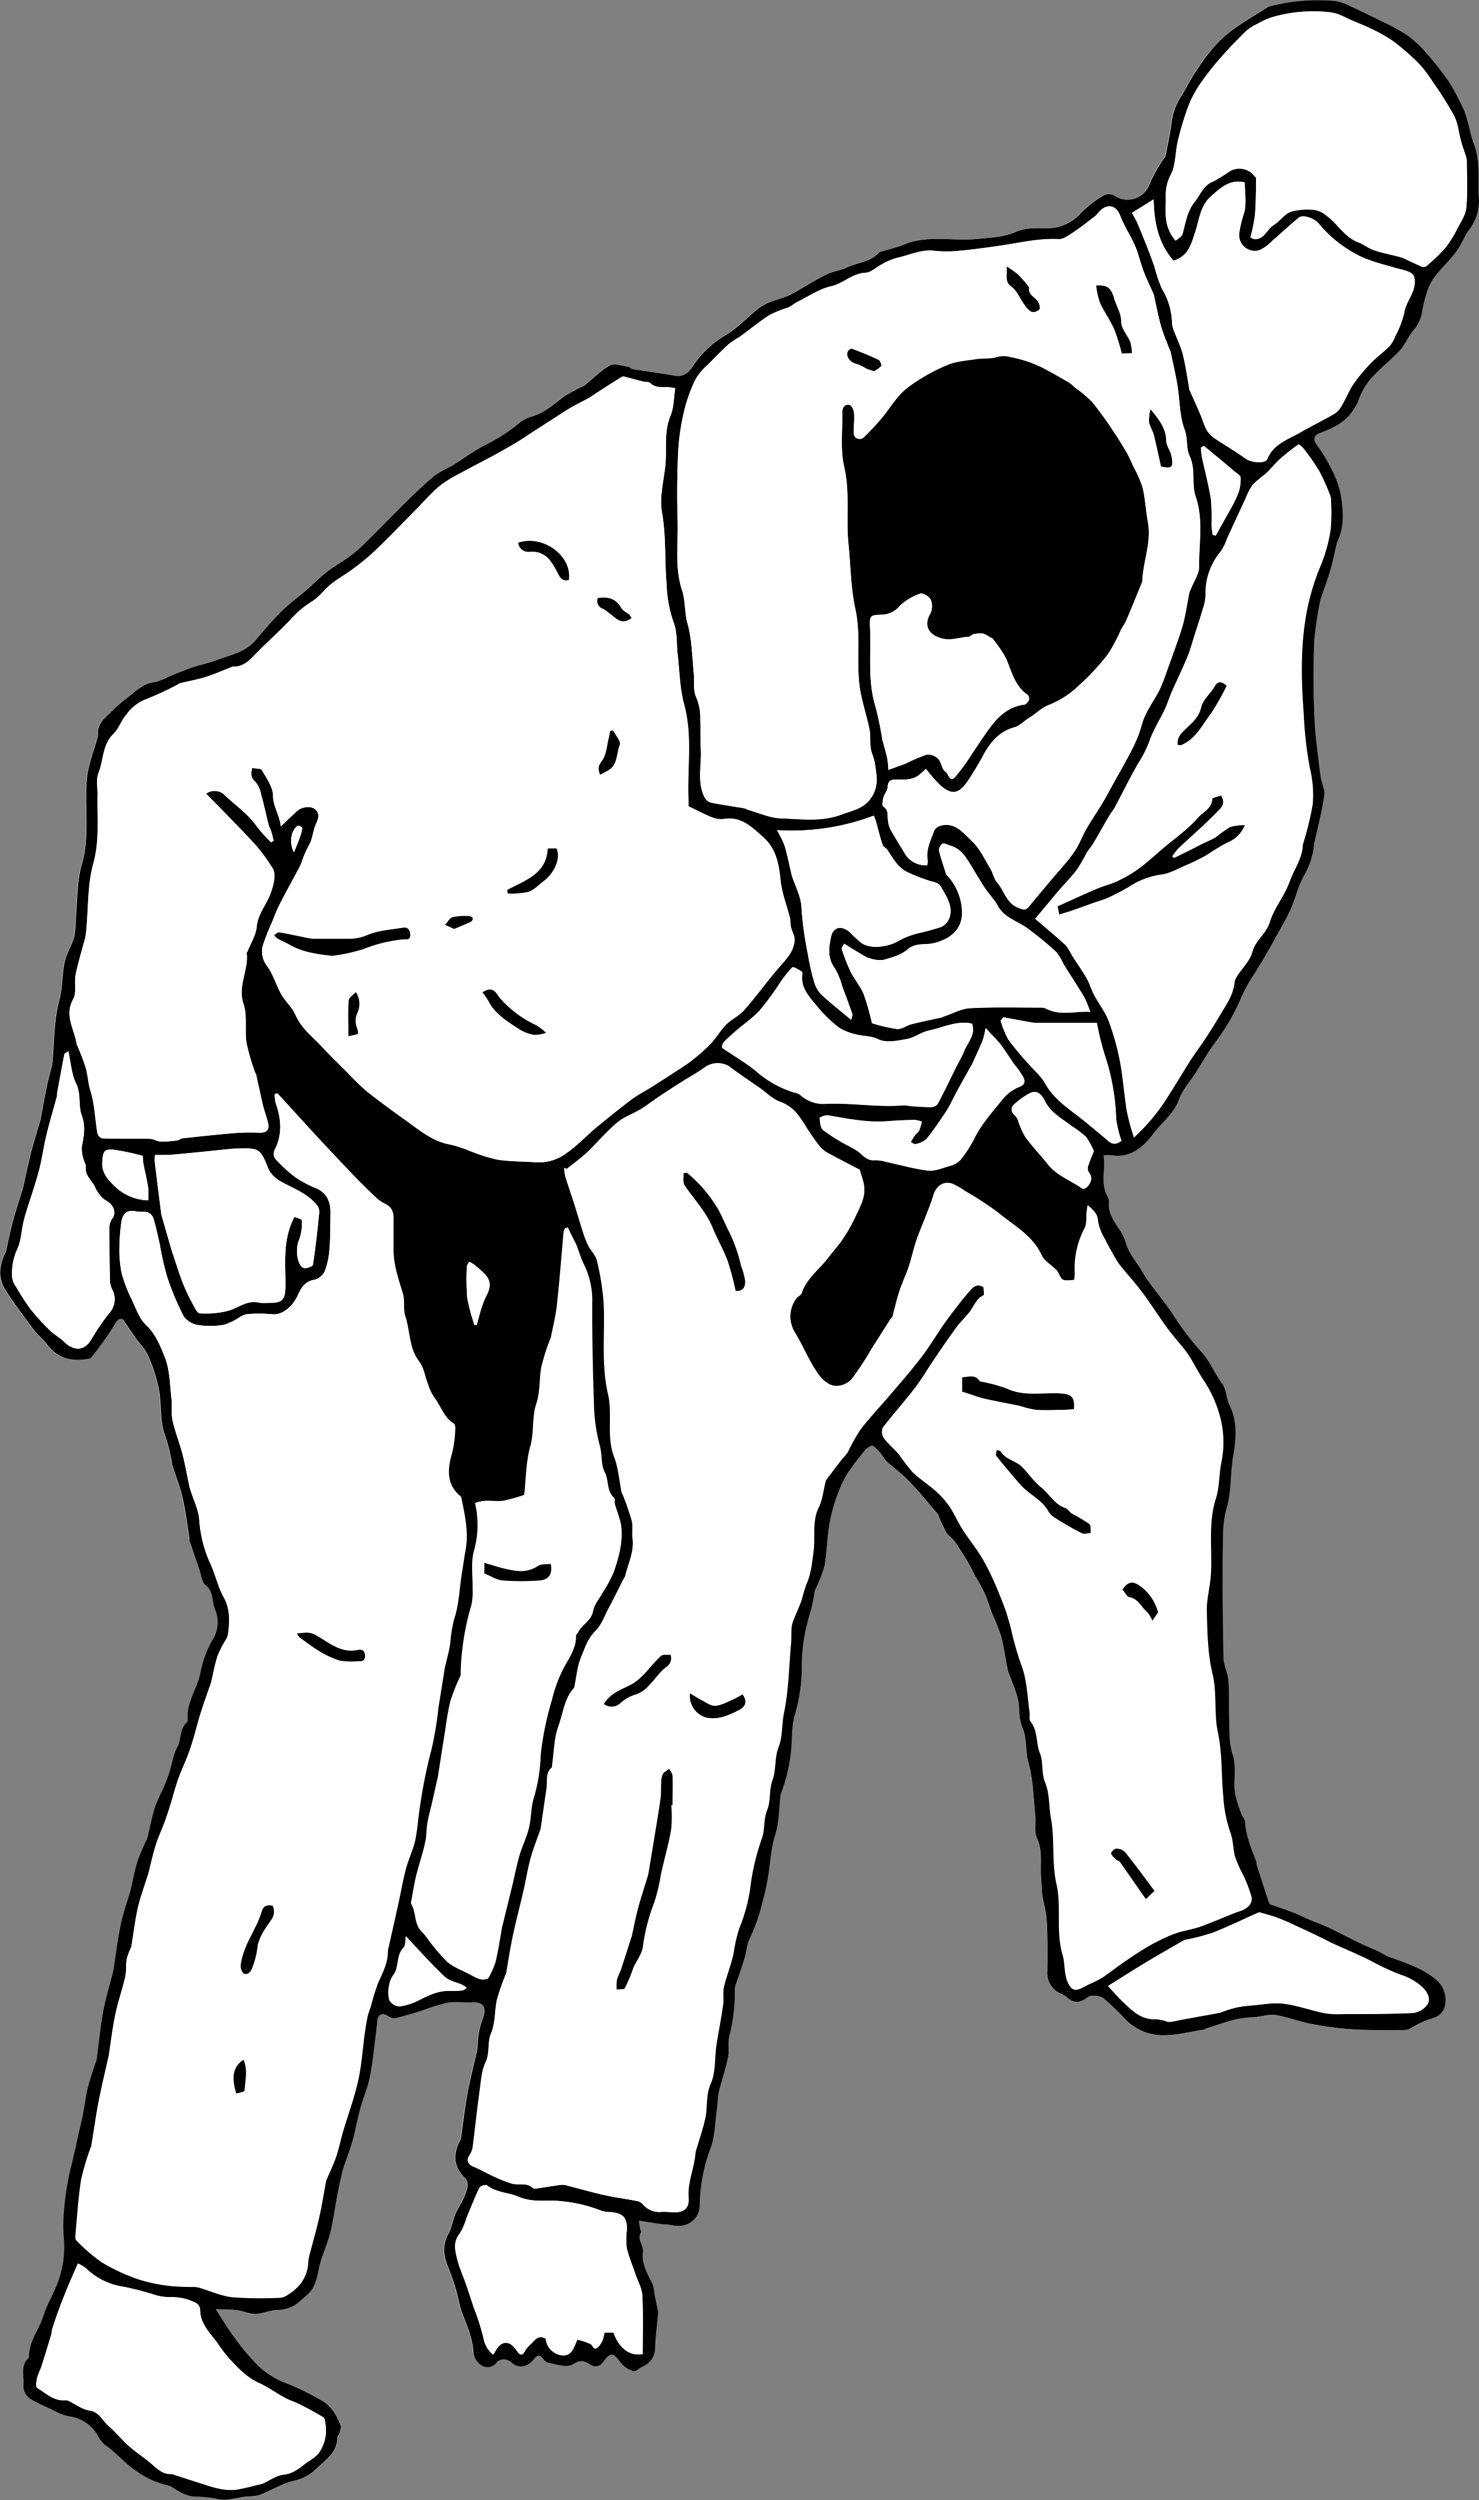 <svg xmlns="http://www.w3.org/2000/svg" viewBox="0 0 327.96 554.14"><rect x="0" y="0" width="327.96" height="554.14" fill="#808080" stroke="none"/><defs><style>.cls-1{fill:#fff;}</style></defs><g id="Layer_2" data-name="Layer 2"><g id="Layer_1-2" data-name="Layer 1"><path class="cls-1" d="M47.83,511.82c1.89.09,3.35.07,4.78.26s2.68.86,4,.83c1.58,0,3.14-.78,4.74-.89a7.23,7.23,0,0,0,4.69-1.64c1.18-1.09,2.65-2.07,3.35-3.43.88-1.69,1.1-3.72,1.6-5.61,0-.17.11-.34.17-.51.69-2,1.54-3.95,2-6,.67-2.76,1-5.59,1.57-8.39.33-1.71.73-3.41,1.1-5.12.08-.34.19-.68.3-1,.71-2.12,1.51-4.22,2.11-6.37s1-4.48,1.59-6.69c.65-2.39,1.69-4.7,2.15-7.12.69-3.68,1-7.44,1.51-11.16,0-.35,0-.72.08-1.07.22-1.51,1.07-1.86,2.35-1.07a2.46,2.46,0,0,0,1.59.49c1.88-.43,3.73-1,5.58-1.56a51,51,0,0,1,6-1.87c1.8-.32,3.71,0,5.56-.08,2.59-.12,3.3,1.26,2.25,3.83a16.1,16.1,0,0,0-1,4.79,16.68,16.68,0,0,1-.21,2.14c-.69,3.14-1.52,6.24-2.1,9.39-.6,3.3-1,6.63-1.45,9.95a2.07,2.07,0,0,1-.26.66c-1.54,3-1.26,5.59,1,8,1.19,1.25.62,2.6.22,3.78-.52,1.52-1.55,2.85-2.19,4.34s-.77,3.05-1.53,4.36c-1.42,2.48-1.15,4.81-.13,7.27a43.85,43.85,0,0,1,1.6,4.55c.59,2,.88,4.11,1.64,6,1.12,2.83,2.27,5.59,2.44,8.71a3.76,3.76,0,0,0,1.78,2.68,2.55,2.55,0,0,0,3.34-.64c.84-1.08,2.43-.85,3.46.14a2.72,2.72,0,0,0,1.17.6c1.8.45,2.9-.59,3.92-1.86.21-.26.87-.5,1.06-.37.63.42,1.08,1.37,1.72,1.49,1.86.35,4.24,1.17,5.57.38,1.61-1,2.39-.92,3.77,0a2,2,0,0,0,2.94-.51c1.71-2.3,2.23-2.12,4,.3a5.57,5.57,0,0,0,2.8,1.73c.49.14,1.24-.65,1.9-1a4.46,4.46,0,0,0,2.83-4.18c.09-2.58.44-5.15.67-7.73a1.8,1.8,0,0,0-.05-.51c-.24-1.18-.5-2.37-.73-3.55a11.66,11.66,0,0,0-.49-2.42c-1.05-2.23-2.44-4.36-2.1-7,.21-1.55-1.53-2.94-.31-4.56,0,0-.25-.26-.28-.41-.13-.74-.22-1.48-.3-2,1.77.27,3.2.51,4.64.71.95.13,1.92.11,2.85.31,3.21.67,6-1.31,6-4.59a36.74,36.74,0,0,1,2.4-12.5c1-2.75,1-5.88,1.42-8.85.18-1.3.17-2.64.47-3.91.59-2.52,1.45-5,2-7.5.31-1.51-.1-3.18.28-4.65a39,39,0,0,0,1.2-10.53,1.93,1.93,0,0,1,.11-.53c.74-2.21,1.57-4.4,2.19-6.65.37-1.37.37-2.71,1.14-4.12a38.22,38.22,0,0,0,2.63-7.61,49.86,49.86,0,0,0,1.24-5.41c.57-3.23.68-6.6,1.65-9.7.88-2.86.84-5.71,1.15-8.57a2.38,2.38,0,0,1,.11-.53,37.48,37.48,0,0,0,2.24-9.33c.3-2.79,0-5.55.92-8.4a38,38,0,0,0,1.47-11A39.26,39.26,0,0,1,179.47,358a33.52,33.52,0,0,0,1.13-5.18,2.87,2.87,0,0,1,.25-.67,30,30,0,0,0,2-5.28c.53-2.92.58-5.91,1-8.87a37.22,37.22,0,0,1,3-9.52,15.92,15.92,0,0,1,1.69-2.83c1.07-1.49,2.18-3,3.37-4.35.39-.44,1.37-1,1.64-.81a10,10,0,0,1,2,2.07,11.45,11.45,0,0,0,1,1.36c1.63,1.47,3.44,2.77,4.95,4.35,2.25,2.34,4.3,4.87,6.42,7.32a1.8,1.8,0,0,1,.2.47,33.88,33.88,0,0,0,1.71,3.66c.46.77,1.33,1.3,1.86,2,1,1.43,1.93,2.92,2.83,4.42.58,1,1.06,2,1.59,3,.73,1.35,1.56,2.65,2.18,4s1.09,3,1.67,4.51a49.37,49.37,0,0,1,2,5.05c.63,2.34,1,4.77,1.4,7.16a2.91,2.91,0,0,0,.12.51c.73,2.06,1.64,4.07,2.17,6.17s.11,4.26,1.05,6.46.58,5.11,1.32,7.73c1.06,3.76,1.1,7.82,1.52,11.76.17,1.67-.28,3.56.37,5,1.36,3,.63,6,.92,8.94.12,1.19.09,2.4.26,3.58.29,2,.9,3.94,1,5.92.18,3.71.17,7.44.11,11.15a4.94,4.94,0,0,0,1.95,4.23c.67.54,1.64.73,2.27,1.3,1.64,1.5,3,1.44,4.77.06.71-.55,2.64-.34,3.46.27a58.07,58.07,0,0,1,5.13,4.93,11.64,11.64,0,0,0,7.79,3.25c3.14.07,6.29-.79,9.44-1.26.15,0,.29-.2.45-.25,2.24-.71,4.46-1.5,6.74-2.06a33.24,33.24,0,0,1,4.26-.47c1.5-.16,3.06-.67,4.49-.43,2.7.44,5.29,1.46,8,2a71.9,71.9,0,0,0,9.13,1.17c3.76.22,7.55.13,11.32.14a2.66,2.66,0,0,0,1.17-.29,24.06,24.06,0,0,1,4.28-2.07c1.63-.41,3-1.11,3.42-2.61a5.79,5.79,0,0,0-1.66-6c-3-2.64-6.81-3.84-10.51-5.2-.89-.33-1.69-.9-2.56-1.3-1.28-.59-2.61-1.09-3.89-1.71-2.33-1.14-4.63-2.36-7-3.48-1.4-.66-2.87-1.18-4.3-1.78s-2.78-1.28-4.2-1.83-3-1-4.45-1.55a.66.66,0,0,1-.33-.38q-1.38-4.14-2.71-8.29c-.09-.28,0-.61-.12-.88-1.11-2.84-2.31-5.65-2.47-8.76,0-.56-.58-1.08-.77-1.65a24.59,24.59,0,0,1-1.52-5c-.31-2.73.35-5.69-.46-8.21s-.7-5.14-.78-7.73c-.1-2.87.05-5.76-.17-8.63-.13-1.77-1.06-3.5-1.1-5.27-.17-8-.25-15.95-.15-23.92,0-3.05,0-6.08.87-9.18,1.07-3.62.76-7.57,1.42-11.38.64-3.65,1.05-7.67-.8-11.38-.74-1.48-.66-3.45-1.6-4.71-1.75-2.36-2.73-5.15-4.85-7.34a62.44,62.44,0,0,1-6.5-8.67c-2.08-3.09-4.63-5.79-6.52-9.07-1.2-2.09-2.94-3.86-3.57-6.35a10.8,10.8,0,0,0-1.52-3c-1.07-1.71-2.31-3.34-2.2-5.53a2.59,2.59,0,0,0-.18-1.4c-1.81-3-.47-6.14-1-9.33a12.16,12.16,0,0,1,1.75,0c4.2.72,7.12-1.87,9.18-4.65,1.92-2.59,4.7-4.55,5.85-7.83.7-2,2.26-3.66,3.43-5.48,1.53-2.38,2.91-4.86,4.6-7.12a46.55,46.55,0,0,0,5.43-9.2,34.52,34.52,0,0,1,1.61-3.36c1.13-2,2.39-3.82,3.54-5.76s2.13-3.72,3.17-5.6,2.08-3.62,2.92-5.51c1-2.38,1.63-5,2.83-7.24a16.77,16.77,0,0,0,2.35-6.91,8.9,8.9,0,0,1,.24-1.23c.71-3.3,1.59-6.59,2.06-9.93.19-1.34-.66-2.79-.84-4.22-.52-4.25-1.17-8.5-1.35-12.78-.25-5.68-.26-11.39-.06-17.08a80.93,80.93,0,0,1,1.38-9.21,1.09,1.09,0,0,1,.05-.17c.73-2.16,1.53-4.29,2.17-6.47.57-2,.95-4,1.43-6a6.13,6.13,0,0,1,.3-.64c1.48-3.45,1.13-7,.45-10.54a21.91,21.91,0,0,0-2.09-5.45,33.12,33.12,0,0,0-3.06-5c-.86-1.14-.82-2.11.48-2.64,1.1-.46,2.23-.88,3.3-1.42A11.3,11.3,0,0,0,301.46,88a14.65,14.65,0,0,1,3-4.64c1.85-2,4.08-3.69,5.92-5.71,1.17-1.27,1.82-3,2.92-4.35a8.26,8.26,0,0,0,2-4.11,27.73,27.73,0,0,1,1.46-5.52,10.89,10.89,0,0,1,1.87-3c1.39-1.71,3-3.24,4.31-5,1.07-1.45,1.68-3.23,2.74-4.69a10.55,10.55,0,0,0,2.22-7.22c-.34-3.91.43-7.8-1.09-11.77-1.06-2.79-1.29-6-2.76-8.72a53.6,53.6,0,0,0-2.85-5.21,67,67,0,0,0-4.86-6.18,25.44,25.44,0,0,0-4.27-4,41,41,0,0,0-5.45-3c-2.34-1.18-4.71-2.32-7.09-3.41a12.07,12.07,0,0,0-3.4-1.22,42.59,42.59,0,0,0-14.78,1.19,1.59,1.59,0,0,0-.49.24c-2.57,1.65-5.22,3.21-7.71,5-3.52,2.52-6,6-8.36,9.59-1.05,1.62-1.9,3.36-2.91,5a13.21,13.21,0,0,0-2.13,5.52c-.31,2.65-.91,5.27-1.42,7.9-.05.24-.35.43-.49.67a36.35,36.35,0,0,0-3,5.38,5.19,5.19,0,0,1-7.76,2.7,2.59,2.59,0,0,0-2.17-.25,23.49,23.49,0,0,0-5.46,4.14A10,10,0,0,1,233,50.57c-2.65.15-5.26-.33-8,.89-2.49,1.12-5.5,1.21-8.3,1.5-5.44.58-11-1-16.36,1.24-1.68.7-3.5,1.08-5.25,1.62a1,1,0,0,0-.43.31c-1.88,2-4.66,2-7,3.17-1.38.68-3,.83-4.4,1.5-2.09,1-4.06,2.26-6.09,3.4a22.64,22.64,0,0,1-2.51,1.37c-1.47.59-3,1-4.49,1.59a10.37,10.37,0,0,0-2.34,1.42c-2.34,1.9-4.45,4.18-7,5.7a22.19,22.19,0,0,0-7.26,6.83c-.93,1.38-2,2.54-4.07,2.17-3.1-.58-6.23-1-9.34-1.47-.38-.06-.71-.49-1.09-.54-1.32-.18-3-.79-3.92-.26-2,1.08-3.63,2.8-5.41,4.25a4.16,4.16,0,0,1-.73.44,39.93,39.93,0,0,0-3.61,1.91C123,89.25,121,91.49,118,92.3a8,8,0,0,0-2.66,1.26,39.12,39.12,0,0,1-7.64,5,47.39,47.39,0,0,0-5.68,3.53c-.65.41-1.29.85-2,1.24a26.48,26.48,0,0,0-3.72,2.11c-2.06,1.69-4,3.53-5.89,5.4-3.26,3.21-6.43,6.51-9.7,9.72a32.59,32.59,0,0,1-3.56,3c-1.59,1.15-3.32,2.11-4.86,3.32s-3.19,2.85-4.81,4.26-3.61,2.87-5.24,4.48c-2,2-3.81,4.1-5.6,6.24-2.21,2.65-5.43,3.27-8.4,4.38-1.84.68-3.8,1.06-5.66,1.7s-3.54,1.37-5.3,2.07a12.57,12.57,0,0,1-3.12,1.23c-2.67.27-4.3,2.18-6.24,3.6a34.57,34.57,0,0,0-3.27,2.9c-1.48,1.41-3.25,2.67-3,5.11a3.26,3.26,0,0,1-.21,1c-.76,2.83-1.91,5.62-2.21,8.5-.65,6.41.7,12.88-1.17,19.32-1.1,3.81-1,8-1.34,12a23.08,23.08,0,0,1-.31,3.93c-.54,1.87-1.64,3.59-2.09,5.47-.69,2.84-.45,5.75-1.25,8.7-1.2,4.44-1.08,9.24-1.54,13.88a8.94,8.94,0,0,1-.25,1.23c-.33,1.36-.71,2.71-1,4.09-.5,2.47-.93,5-1.4,7.42,0,.06-.06.11-.08.16-.71,2.49-1.49,5-2.13,7.48-.59,2.32-1,4.68-1.56,7,0,.12-.06.23-.1.35-.74,2.42-1.55,4.83-2.21,7.28-.6,2.22-1,4.48-1.54,6.72a1.09,1.09,0,0,1-.15.33c-1.42,2.94-1.75,5.83.29,8.66.42.58.78,1.22,1.2,1.8,1.61,2.23,3.19,4.48,4.87,6.65.87,1.13,2,2,2.88,3.17,2.3,3.11,5.37,3.89,9,3.24a1.4,1.4,0,0,0,.79-.3,69.54,69.54,0,0,0,5-7c.69-1.23,1.13-1.82,2.06-1.44,1,1.52,1.84,2.74,2.68,3.93,1,1.4,2.29,2.65,2.94,4.18a34.89,34.89,0,0,1,2.41,7.76c.56,3.42.1,7,1.47,10.33a39.16,39.16,0,0,1,1.44,6.16c0,.05.06.1.07.16.76,2.37,1.69,4.7,2.23,7.11.67,2.93,1,5.93,1.49,8.9a2,2,0,0,0,.07.35l2.28,6.35c.45,1.24.56,2.91,1.43,3.62,1.86,1.49,1.33,3.7,2.11,5.47a7.2,7.2,0,0,1-.72,6.87,24.34,24.34,0,0,0-2.6,7.36c-.79,3.38-3,6.35-2.77,10a.9.9,0,0,1-.17.68c-1.69,1.48-1.22,3.8-2.17,5.6-.87,1.64-1.12,3.61-1.69,5.41-.33,1-.72,2.05-1.14,3.05-.71,1.68-1.6,3.29-2.15,5-.65,2.05-1,4.18-1.54,6.28a4.87,4.87,0,0,1-.31.83,48,48,0,0,0-2,4.74c-.63,2-1,4.16-1.48,6.25,0,.17-.09.34-.14.51-.71,2.43-1.58,4.83-2.08,7.3-.68,3.3-1.08,6.67-1.61,10a2.17,2.17,0,0,1-.07.35c-.74,2.94-1.64,5.85-2.19,8.83-.63,3.45-.95,7-1.42,10.45a4.39,4.39,0,0,1-.18.69,59.07,59.07,0,0,0-2,6.52c-.43,2.25-.71,4.49-1.24,6.75-.86,3.61-1.57,7.26-2.52,10.88a64.27,64.27,0,0,0-1.41,9.91,33.33,33.33,0,0,0,.09,5.56,22.41,22.41,0,0,1-1.62,9.86c-.67,1.7-1.56,3.32-2.29,5-.56,1.31-.92,2.71-1.55,4-1,2.08-2.17,4.1-2.32,6.49,0,.24,0,.57-.11.69-1.83,1.7-1,3.89-1.11,5.89a3.47,3.47,0,0,0,2,3.4,28.24,28.24,0,0,0,3,1.49c1.7.76,3.37,1.82,5.16,2.12a8.61,8.61,0,0,1,6.32,4.23,6.38,6.38,0,0,0,1.58,2.1c2.5,1.62,4.29,4,6.85,5.69A18.87,18.87,0,0,0,37,550.85a3.47,3.47,0,0,1,1.14.42c1.78,1.18,3.55,2.26,5.85,2.16a25,25,0,0,1,3.92.42,8.93,8.93,0,0,0,2.08.27c1.52-.16,3-.51,4.54-.73a14.79,14.79,0,0,0,3-.32c2.6-1,5-2.57,7.72-3.18a10,10,0,0,0,5-2.72c2-2,4.65-3.51,4.6-6.87,0-.31.37-.6.46-.93.16-.56.47-1.24.29-1.71-.89-2.27-2-4.41-4.32-5.61a58.36,58.36,0,0,0-7.4-3.65,18.56,18.56,0,0,1-6.56-4A50.2,50.2,0,0,1,51.9,518C50.55,516.2,49.42,514.25,47.83,511.82Z"/><path d="M47.83,511.82c1.59,2.43,2.72,4.38,4.07,6.16a50.2,50.2,0,0,0,5.38,6.4,18.56,18.56,0,0,0,6.56,4,58.36,58.36,0,0,1,7.4,3.65c2.28,1.2,3.43,3.34,4.32,5.61.18.47-.13,1.15-.29,1.71-.09.33-.46.62-.46.93,0,3.36-2.59,4.91-4.6,6.87a10,10,0,0,1-5,2.72c-2.68.61-5.12,2.19-7.72,3.18a14.79,14.79,0,0,1-3,.32c-1.52.22-3,.57-4.54.73a8.93,8.93,0,0,1-2.08-.27,25,25,0,0,0-3.92-.42c-2.3.1-4.07-1-5.85-2.16a3.47,3.47,0,0,0-1.14-.42,18.87,18.87,0,0,1-6.84-3.23c-2.56-1.65-4.35-4.07-6.85-5.69a6.38,6.38,0,0,1-1.58-2.1,8.61,8.61,0,0,0-6.32-4.23c-1.79-.3-3.46-1.36-5.16-2.12a28.24,28.24,0,0,1-3-1.49,3.47,3.47,0,0,1-2-3.4c.16-2-.72-4.19,1.11-5.89.13-.12.1-.45.11-.69.15-2.39,1.29-4.41,2.32-6.49.63-1.27,1-2.67,1.55-4,.73-1.69,1.62-3.31,2.29-5a22.41,22.41,0,0,0,1.62-9.86,33.33,33.33,0,0,1-.09-5.56,64.27,64.27,0,0,1,1.41-9.91c.95-3.62,1.66-7.27,2.52-10.88.53-2.26.81-4.5,1.24-6.75a59.07,59.07,0,0,1,2-6.52,4.39,4.39,0,0,0,.18-.69c.47-3.49.79-7,1.42-10.45.55-3,1.45-5.89,2.19-8.83a2.17,2.17,0,0,0,.07-.35c.53-3.34.93-6.71,1.61-10,.5-2.47,1.37-4.87,2.08-7.3,0-.17.1-.34.14-.51.49-2.09.85-4.21,1.48-6.25a48,48,0,0,1,2-4.74,4.87,4.87,0,0,0,.31-.83c.51-2.1.89-4.23,1.54-6.28.55-1.72,1.44-3.33,2.15-5,.42-1,.81-2,1.14-3.05.57-1.8.82-3.77,1.69-5.41,1-1.8.48-4.12,2.17-5.6a.9.9,0,0,0,.17-.68c-.28-3.66,2-6.63,2.77-10a24.34,24.34,0,0,1,2.6-7.36,7.2,7.2,0,0,0,.72-6.87c-.78-1.77-.25-4-2.11-5.47-.87-.71-1-2.38-1.43-3.62L42,341.38A2,2,0,0,1,42,341c-.48-3-.82-6-1.49-8.9-.54-2.41-1.47-4.74-2.23-7.11,0-.06-.06-.11-.07-.16a39.16,39.16,0,0,0-1.44-6.16c-1.37-3.37-.91-6.91-1.47-10.33a34.89,34.89,0,0,0-2.41-7.76c-.65-1.53-1.95-2.78-2.94-4.18-.84-1.19-1.65-2.41-2.68-3.93-.93-.38-1.37.21-2.06,1.44a69.54,69.54,0,0,1-5,7,1.4,1.4,0,0,1-.79.3c-3.62.65-6.69-.13-9-3.24-.84-1.14-2-2-2.88-3.17-1.68-2.17-3.26-4.42-4.87-6.65-.42-.58-.78-1.22-1.2-1.8-2-2.83-1.71-5.72-.29-8.66a1.09,1.09,0,0,0,.15-.33c.51-2.24.94-4.5,1.54-6.72.66-2.45,1.47-4.86,2.21-7.28,0-.12.07-.23.1-.35.51-2.34,1-4.7,1.56-7,.64-2.51,1.42-5,2.13-7.48,0-.05.07-.1.08-.16.47-2.47.9-5,1.4-7.42.28-1.38.66-2.73,1-4.09a8.94,8.94,0,0,0,.25-1.23c.46-4.64.34-9.44,1.54-13.88.8-2.95.56-5.86,1.25-8.7.45-1.88,1.55-3.6,2.09-5.47a23.08,23.08,0,0,0,.31-3.93c.38-4,.24-8.18,1.34-12,1.87-6.44.52-12.91,1.17-19.32.3-2.88,1.45-5.67,2.21-8.5a3.26,3.26,0,0,0,.21-1c-.23-2.44,1.54-3.7,3-5.11a34.57,34.57,0,0,1,3.27-2.9c1.94-1.42,3.57-3.33,6.24-3.6A12.57,12.57,0,0,0,37.33,150c1.76-.7,3.5-1.46,5.3-2.07s3.82-1,5.66-1.7c3-1.11,6.19-1.73,8.4-4.38,1.79-2.14,3.63-4.26,5.6-6.24,1.63-1.61,3.5-3,5.24-4.48s3.13-2.94,4.81-4.26,3.27-2.17,4.86-3.32a32.59,32.59,0,0,0,3.56-3c3.27-3.21,6.44-6.51,9.7-9.72,1.9-1.87,3.83-3.71,5.89-5.4a26.48,26.48,0,0,1,3.72-2.11c.66-.39,1.3-.83,2-1.24a47.39,47.39,0,0,1,5.68-3.53,39.12,39.12,0,0,0,7.64-5A8,8,0,0,1,118,92.3c3-.81,5-3,7.48-4.69a39.93,39.93,0,0,1,3.61-1.91,4.16,4.16,0,0,0,.73-.44c1.78-1.45,3.42-3.17,5.41-4.25,1-.53,2.6.08,3.92.26.38,0,.71.48,1.09.54,3.11.51,6.24.89,9.34,1.47,2,.37,3.14-.79,4.07-2.17a22.19,22.19,0,0,1,7.26-6.83c2.56-1.52,4.67-3.8,7-5.7a10.37,10.37,0,0,1,2.34-1.42c1.47-.6,3-1,4.49-1.59a22.64,22.64,0,0,0,2.51-1.37c2-1.14,4-2.4,6.09-3.4,1.39-.67,3-.82,4.4-1.5,2.3-1.12,5.08-1.17,7-3.17a1,1,0,0,1,.43-.31c1.75-.54,3.57-.92,5.25-1.62,5.34-2.22,10.92-.66,16.36-1.24,2.8-.29,5.81-.38,8.3-1.5,2.72-1.22,5.33-.74,8-.89a10,10,0,0,0,6.48-3.25A23.49,23.49,0,0,1,245,43.18a2.59,2.59,0,0,1,2.17.25,5.19,5.19,0,0,0,7.76-2.7,36.35,36.35,0,0,1,3-5.38c.14-.24.44-.43.49-.67.51-2.63,1.11-5.25,1.42-7.9a13.21,13.21,0,0,1,2.13-5.52c1-1.65,1.86-3.39,2.91-5,2.34-3.58,4.84-7.07,8.36-9.59,2.49-1.79,5.14-3.35,7.71-5a1.59,1.59,0,0,1,.49-.24A42.59,42.59,0,0,1,296.16.23a12.07,12.07,0,0,1,3.4,1.22c2.38,1.09,4.75,2.23,7.09,3.41a41,41,0,0,1,5.45,3,25.44,25.44,0,0,1,4.27,4,67,67,0,0,1,4.86,6.18,53.6,53.6,0,0,1,2.85,5.21c1.47,2.75,1.7,5.93,2.76,8.72,1.52,4,.75,7.86,1.09,11.77A10.55,10.55,0,0,1,325.71,51c-1.06,1.46-1.67,3.24-2.74,4.69-1.3,1.77-2.92,3.3-4.31,5a10.89,10.89,0,0,0-1.87,3,27.73,27.73,0,0,0-1.46,5.52,8.26,8.26,0,0,1-2,4.11c-1.1,1.35-1.75,3.08-2.92,4.35-1.84,2-4.07,3.69-5.92,5.71a14.65,14.65,0,0,0-3,4.64,11.3,11.3,0,0,1-5.67,6.61c-1.07.54-2.2,1-3.3,1.42-1.3.53-1.34,1.5-.48,2.64a33.12,33.12,0,0,1,3.06,5,21.91,21.91,0,0,1,2.09,5.45c.68,3.51,1,7.09-.45,10.54a6.13,6.13,0,0,0-.3.64c-.48,2-.86,4-1.43,6-.64,2.18-1.44,4.31-2.17,6.47a1.09,1.09,0,0,0-.05.17,80.93,80.93,0,0,0-1.38,9.21c-.2,5.69-.19,11.4.06,17.08.18,4.28.83,8.53,1.35,12.78.18,1.43,1,2.88.84,4.22-.47,3.34-1.35,6.63-2.06,9.93a8.9,8.9,0,0,0-.24,1.23,16.77,16.77,0,0,1-2.35,6.91c-1.2,2.27-1.79,4.86-2.83,7.24-.84,1.89-1.92,3.68-2.92,5.51s-2.08,3.75-3.17,5.6-2.41,3.81-3.54,5.76a34.52,34.52,0,0,0-1.61,3.36,46.55,46.55,0,0,1-5.43,9.2c-1.69,2.26-3.07,4.74-4.6,7.12-1.17,1.82-2.73,3.5-3.43,5.48-1.15,3.28-3.93,5.24-5.85,7.83-2.06,2.78-5,5.37-9.18,4.65a12.16,12.16,0,0,0-1.75,0c.52,3.19-.82,6.36,1,9.33a2.59,2.59,0,0,1,.18,1.4c-.11,2.19,1.13,3.82,2.2,5.53a10.8,10.8,0,0,1,1.52,3c.63,2.49,2.37,4.26,3.57,6.35,1.89,3.28,4.44,6,6.52,9.07a62.44,62.44,0,0,0,6.5,8.67c2.12,2.19,3.1,5,4.85,7.34.94,1.26.86,3.23,1.6,4.71,1.85,3.71,1.44,7.73.8,11.38-.66,3.81-.35,7.76-1.42,11.38-.91,3.1-.83,6.13-.87,9.18-.1,8,0,15.95.15,23.92,0,1.77,1,3.5,1.1,5.27.22,2.87.07,5.76.17,8.63.08,2.59-.07,5.1.78,7.73s.15,5.48.46,8.21a24.59,24.59,0,0,0,1.52,5c.19.57.74,1.09.77,1.65.16,3.11,1.36,5.92,2.47,8.76.1.27,0,.6.12.88q1.34,4.16,2.71,8.29a.66.66,0,0,0,.33.38c1.48.53,3,1,4.45,1.55s2.79,1.23,4.2,1.83,2.9,1.12,4.3,1.78c2.35,1.12,4.65,2.34,7,3.48,1.28.62,2.61,1.12,3.89,1.71.87.4,1.67,1,2.56,1.3,3.7,1.36,7.53,2.56,10.51,5.2a5.79,5.79,0,0,1,1.66,6c-.45,1.5-1.79,2.2-3.42,2.61a24.06,24.06,0,0,0-4.28,2.07,2.66,2.66,0,0,1-1.17.29c-3.77,0-7.56.08-11.32-.14a71.9,71.9,0,0,1-9.13-1.17c-2.69-.5-5.28-1.52-8-2-1.43-.24-3,.27-4.49.43a33.24,33.24,0,0,0-4.26.47c-2.28.56-4.5,1.35-6.74,2.06-.16.05-.3.23-.45.25-3.15.47-6.3,1.33-9.44,1.26a11.64,11.64,0,0,1-7.79-3.25,58.07,58.07,0,0,0-5.13-4.93c-.82-.61-2.75-.82-3.46-.27-1.79,1.38-3.13,1.44-4.77-.06-.63-.57-1.6-.76-2.27-1.3a4.94,4.94,0,0,1-1.95-4.23c.06-3.71.07-7.44-.11-11.15-.1-2-.71-3.94-1-5.92-.17-1.18-.14-2.39-.26-3.58-.29-3,.44-6-.92-8.94-.65-1.42-.2-3.31-.37-5-.42-3.94-.46-8-1.52-11.76-.74-2.62-.33-5.4-1.32-7.73s-.52-4.36-1.05-6.46-1.44-4.11-2.17-6.17a2.91,2.91,0,0,1-.12-.51c-.45-2.39-.77-4.82-1.4-7.16a49.37,49.37,0,0,0-2-5.05c-.58-1.49-1-3.05-1.67-4.51s-1.45-2.69-2.18-4c-.53-1-1-2-1.59-3-.9-1.5-1.83-3-2.83-4.42-.53-.74-1.4-1.27-1.86-2a33.88,33.88,0,0,1-1.71-3.66,1.8,1.8,0,0,0-.2-.47c-2.12-2.45-4.17-5-6.42-7.32-1.51-1.58-3.32-2.88-4.95-4.35a11.45,11.45,0,0,1-1-1.36,10,10,0,0,0-2-2.07c-.27-.18-1.25.37-1.64.81-1.19,1.39-2.3,2.86-3.37,4.35a15.92,15.92,0,0,0-1.69,2.83,37.22,37.22,0,0,0-3,9.52c-.47,3-.52,5.95-1,8.87a30,30,0,0,1-2,5.28,2.87,2.87,0,0,0-.25.67,33.52,33.52,0,0,1-1.13,5.18,39.26,39.26,0,0,0-1.72,10.86,38,38,0,0,1-1.47,11c-.89,2.85-.62,5.61-.92,8.4a37.48,37.48,0,0,1-2.24,9.33,2.38,2.38,0,0,0-.11.53c-.31,2.86-.27,5.71-1.15,8.57-1,3.1-1.08,6.47-1.65,9.7a49.86,49.86,0,0,1-1.24,5.41,38.22,38.22,0,0,1-2.63,7.61c-.77,1.41-.77,2.75-1.14,4.12-.62,2.25-1.45,4.44-2.19,6.65a1.93,1.93,0,0,0-.11.53,39,39,0,0,1-1.2,10.53c-.38,1.47,0,3.14-.28,4.65-.51,2.53-1.37,5-2,7.5-.3,1.27-.29,2.61-.47,3.91-.42,3-.42,6.1-1.42,8.85a36.74,36.74,0,0,0-2.4,12.5c0,3.28-2.77,5.26-6,4.59-.93-.2-1.9-.18-2.85-.31-1.44-.2-2.87-.44-4.64-.71.08.55.17,1.29.3,2,0,.15.31.37.28.41-1.22,1.62.52,3,.31,4.56-.34,2.62,1,4.75,2.1,7a11.66,11.66,0,0,1,.49,2.42c.23,1.18.49,2.37.73,3.55a1.8,1.8,0,0,1,.05.51c-.23,2.58-.58,5.15-.67,7.73a4.46,4.46,0,0,1-2.83,4.18c-.66.32-1.41,1.11-1.9,1a5.57,5.57,0,0,1-2.8-1.73c-1.79-2.42-2.31-2.6-4-.3a2,2,0,0,1-2.94.51c-1.38-.89-2.16-1-3.77,0-1.33.79-3.71,0-5.57-.38-.64-.12-1.09-1.07-1.72-1.49-.19-.13-.85.11-1.06.37-1,1.27-2.12,2.31-3.92,1.86a2.72,2.72,0,0,1-1.17-.6c-1-1-2.62-1.22-3.46-.14a2.55,2.55,0,0,1-3.34.64A3.76,3.76,0,0,1,105,521.6c-.17-3.12-1.32-5.88-2.44-8.71-.76-1.93-1-4-1.64-6a43.85,43.85,0,0,0-1.6-4.55c-1-2.46-1.29-4.79.13-7.27.76-1.31.92-2.95,1.53-4.36s1.67-2.82,2.19-4.34c.4-1.18,1-2.53-.22-3.78-2.28-2.4-2.56-4.95-1-8a2.07,2.07,0,0,0,.26-.66c.48-3.32.85-6.65,1.45-9.95.58-3.15,1.41-6.25,2.1-9.39a16.68,16.68,0,0,0,.21-2.14,16.1,16.1,0,0,1,1-4.79c1-2.57.34-3.95-2.25-3.83-1.85.08-3.76-.24-5.56.08a51,51,0,0,0-6,1.87c-1.85.56-3.7,1.13-5.58,1.56a2.46,2.46,0,0,1-1.59-.49c-1.28-.79-2.13-.44-2.35,1.07-.05.35,0,.72-.08,1.07-.48,3.72-.82,7.48-1.51,11.16-.46,2.42-1.5,4.73-2.15,7.12-.61,2.21-1,4.48-1.59,6.69s-1.4,4.25-2.11,6.37c-.11.34-.22.68-.3,1-.37,1.71-.77,3.41-1.1,5.12-.53,2.8-.9,5.63-1.57,8.39-.5,2.05-1.35,4-2,6-.06.17-.12.34-.17.51-.5,1.89-.72,3.92-1.6,5.61-.7,1.36-2.17,2.34-3.35,3.43A7.23,7.23,0,0,1,61.36,512c-1.6.11-3.16.85-4.74.89-1.33,0-2.66-.65-4-.83S49.72,511.91,47.83,511.82ZM125.66,259.1l-.58-.25a12,12,0,0,0,.25,1.91c.69,2.21,1.45,4.39,2.15,6.6.58,1.82,1.1,3.67,1.7,5.5a22.44,22.44,0,0,0,1.22,3.2c.58,1.15,1.68,2.13,1.94,3.32a55.78,55.78,0,0,1,1.51,9.4c.35,6.78-.61,13.58,1,20.37,1,4.47-.42,9.25,1.33,13.8.95,2.46,1.12,5.23,1.65,7.86a4.16,4.16,0,0,0,.24.47,58.86,58.86,0,0,1,2,5.76c.32,1.25,0,2.64.18,3.94.4,3-1,5.61-1.64,8.37a3.5,3.5,0,0,1-.35.62c-1.06,2.09-2.09,4.19-3.18,6.25-1,1.81-1.67,3.91-3.07,5.28-1.71,1.68-2.32,3.79-3.16,5.77s-1,4.16-1.43,6.26a1.33,1.33,0,0,1-.21.67c-2.1,2.33-2.33,5.48-3.35,8.24s-1,5.74-1.43,8.64c0,.23,0,.58-.09.69-1.47,1.23-.92,3-1.15,4.49q-.66,4.59-1.33,9.17a2.26,2.26,0,0,1-.19.49c-.71,2.07-1.53,4.1-2.09,6.21-.65,2.41-1,4.89-1.6,7.32-.72,3.17-1.57,6.32-2.24,9.5-.57,2.67-1,5.37-1.44,8.06a1,1,0,0,1,0,.18,48.72,48.72,0,0,0-2.16,6.18c-.51,2.45-.28,5-1.31,7.42-.81,1.93-.17,4.22-1.19,6.35-.92,1.94-1,4.3-1.33,6.5-.57,4.15-1,8.32-1.54,12.47a4.56,4.56,0,0,1-.75,1.67c-.69,1.11-.22,2,1,2.49s2.51,1.26,3.79,1.83a33.49,33.49,0,0,0,4.66,1.9c1.53.43,3.32-.32,4.7,1,.22.21.82.1,1.23,0,1.67-.23,3.32-.53,5-.74a3.79,3.79,0,0,1,1.4.19c2.72.69,5.43,1.48,8.18,2.09,2.46.54,5,.86,7.43,1.35a2.41,2.41,0,0,1,1.16.74,4.68,4.68,0,0,0,4,1.64,16.37,16.37,0,0,1,2.52.08c2.45.13,3.72-.81,3.53-3.24-.28-3.46,1.28-6.56,1.52-9.89a1.51,1.51,0,0,1,.06-.36c.71-2.43,1.56-4.83,2.1-7.3s.06-5.09,1.22-7.72.85-5.76,1.28-8.67,1-5.78,1.45-8.69c.2-1.36-.09-2.8.21-4.12.59-2.52,1.61-4.95,2.14-7.48a31.94,31.94,0,0,1,1.23-5.43,37.57,37.57,0,0,0,2.43-8.86,51.29,51.29,0,0,1,2.59-11.08c.72-2,.32-4.2,1.19-6.35.81-2,.36-4.39,1.19-6.66s.41-4.91,1.38-7.4c.87-2.26.63-4.92,1.15-7.43,1-4.93,1.1-10.06,1.54-15.11.1-1.19.05-2.4.13-3.59a5.1,5.1,0,0,1,.32-1.55c.67-1.68,1.47-3.3,2-5a32,32,0,0,1,1-3.33c1-2.18,1.24-4.76,1.57-7.2.43-3.24-.4-6.58,1.15-9.77.85-1.76,1-3.83,1.53-5.76a1.56,1.56,0,0,1,.22-.47c1.17-1.54,2.34-3.09,3.53-4.62a14.23,14.23,0,0,0,1.09-1.28,45.58,45.58,0,0,1,2.91-5.17c2.09-2.71,4.47-5.19,6.68-7.8s4.7-5.43,6.86-8.28c1.87-2.45,3.41-5.14,5.21-7.64s3.49-4.68,5.38-6.88c.72-.83,1.67-1.91,3.2-.89,0,.56.22,1.64,0,1.76-1.67.79-2.14,2.49-3.15,3.77s-2,2.16-2.87,3.35c-1.81,2.49-3.53,5-5.27,7.59-1.33,2-2.53,4.05-4,5.93-2.29,3-4.8,5.75-7.06,8.73a2.6,2.6,0,0,0,.28,2.34c.95,1.29,2.26,2.32,3.31,3.56a48.48,48.48,0,0,0,3,3.91c1.56,1.51,3.45,2.7,5.08,4.15a19.08,19.08,0,0,1,3.1,3.44c1.12,1.66,1.9,3.55,3,5.24,1.47,2.3,3.25,4.41,4.59,6.78a63.93,63.93,0,0,1,3.66,7.87,46.68,46.68,0,0,1,2.55,7.82,68.43,68.43,0,0,0,2.44,8.24c1,3.06,1.1,6.45,1.56,9.7.1.7-.15,1.64.22,2.1,1.66,2,1.15,4.69,2.08,7,.8,2,.26,4.32,1.17,6.55,1,2.42.79,5.26,1.28,7.91.87,4.79.12,9.73,1.24,14.66s-.22,10.4,1.33,15.56c.63,2.07.21,4.38,1.35,6.5.72,1.33,1.39,1.41,2.49,1,.7-.27,1.36-.65,2-1a23.31,23.31,0,0,0,2.87-1.44c1.71-1.13,3.31-2.43,5-3.58s3.59-2.43,5.47-3.5a39.69,39.69,0,0,1,5.42-2.61c1.7-.65,3.55-.91,5.3-1.44,1.33-.41,2.62-1,3.92-1.48,1.87-.73,3.71-1.58,5.62-2.21,1.55-.51,2.73-1.75,2.35-3.21a36.58,36.58,0,0,0-1.69-4.47,29,29,0,0,1-2-4.49c-.41-1.8-.35-3.62-1.07-5.46a29.25,29.25,0,0,1-1.47-7.59c-.48-4.76-.16-9.53-1.2-14.3-.93-4.24-.15-8.69-1.21-13.08s-1.13-9.05-1.25-13.61c-.07-2.71.71-5.44.89-8.17.37-5.68-.67-11.42,1.12-17,.79-2.5.7-5.21,1.17-7.81a22,22,0,0,0-.48-11.16,27,27,0,0,0-3.09-6.77c-1.37-2-2.45-4.17-3.74-6.21a34.77,34.77,0,0,0-2.23-2.81c-.89-1.12-1.84-2.21-2.67-3.38-1.81-2.53-3.49-5.15-5.35-7.65-1.47-2-3.13-3.78-4.68-5.69a12.51,12.51,0,0,1-1.2-1.77c-.82-1.43-1.65-2.87-2.37-4.35a11.2,11.2,0,0,1-1.48-3.85c-.09-1.64-1-2.44-2.28-3.53-.11.92-.2,1.54-.26,2.17a7.37,7.37,0,0,1-.26,2.66,18.9,18.9,0,0,0-2.29,10.16,9.33,9.33,0,0,1-.14,1.52c-2.76.24-2.76.23-3.78-1.87-.11-.24-.37-.4-.56-.59-1-1-2.4-1.84-3-3.05-2-4.41-6.17-6.55-9.61-9.41A68.3,68.3,0,0,0,214,264a13.7,13.7,0,0,0-2.83-1.6c-2-.66-3.62.53-4.23,2.69-.42,1.48-1,2.9-1.58,4.34-.73,1.89-1.54,3.76-2.19,5.68s-1,3.78-1.63,5.63-1.48,3.62-2.09,5.48-1,3.76-1.54,5.64c-.06.21-.31.35-.43.54-1.47,2.29-2.91,4.59-4.38,6.88a56.64,56.64,0,0,1-4.32,6.52,4.68,4.68,0,0,1-3.65,1.42c-2.08-.33-3.44-2.17-4.5-3.88-1.57-2.51-2.73-5.28-4.25-7.82a6.73,6.73,0,0,1,.28-7.82c.33-.39,1-.63,1.1-1.05,1.12-3.34,4-5.36,6-8,1.07-1.39,2.26-2.7,3.23-4.16a36,36,0,0,0,2.67-4.72c.83-1.79,1.87-3.65,2-5.54s-.75-3.69-1-4.92c-2.79-1.46-5-2.6-7.26-3.83a6.18,6.18,0,0,1-1.74-1.52c-.92-1.16-1.73-2.39-2.56-3.61a30.63,30.63,0,0,0-1.92-2.92,8.79,8.79,0,0,0-4-3.13c-1.77-.59-3.22-2.1-4.81-3.21-2.22-1.55-4.48-3-6.63-4.68a4.93,4.93,0,0,0-5.32.1c-1.55,1.19-3.3,2.12-5,3.17s-3.42,2.17-5.11,3.3c-1.4.93-2.73,2-4.17,2.88-1.73,1.05-3.76,1.71-5.28,3-2.42,2.05-4.49,4.53-6.8,6.73C128.68,256.83,127.13,257.92,125.66,259.1ZM62.28,183.17c1.37-1.31,2.46-2.38,3.58-3.41s3.24-1.19,4.12-.3c1,1.07.58,2.08,0,3.36-.67,1.51-.64,3.28-1.64,4.79a26.69,26.69,0,0,0-1.59,3.84c-.39.88-.88,1.72-1.33,2.57-1.16,2.18-2.37,4.33-3.48,6.54-.62,1.23-1.1,2.53-1.62,3.82a51.23,51.23,0,0,0-2.07,5.26,5.22,5.22,0,0,0,1.06,4.59c1.3,1.86,1.94,4.18,3.07,6.18.89,1.58,2.4,2.85,3.1,4.48,1.32,3.08,3.93,5,6.06,7.28,1.82,2,3.76,3.83,5.65,5.73a53.56,53.56,0,0,0,4.13,4C84,244,86.72,246,89.5,248c3.25,2.26,6.23,5,10.39,5.71A28,28,0,0,1,104,255a39.92,39.92,0,0,0,6.25,2c2.89.45,5.86.39,8.79.6a10.27,10.27,0,0,0,6.69-2.11c2.26-1.58,4.16-3.65,6.28-5.42,2.66-2.21,5.36-4.38,8.11-6.46,1.37-1,2.93-1.79,4.38-2.71q3.66-2.33,7.29-4.71a23.58,23.58,0,0,0,2.28-1.69,39.23,39.23,0,0,0,3.58-3.23c1.22-1.33,2.12-2.94,3.38-4.2s2.82-1.89,3.91-3.12c2.34-2.63,4.44-5.46,6.66-8.19,1.13-1.4,2.44-2.68,3.45-4.16a6.71,6.71,0,0,0,1.16-3.18c.07-.95-.57-1.94-.81-2.93-.15-.63-.06-1.32-.22-2-.7-2.84-1.83-5.64-2.11-8.51-.36-3.61-1-6.89-3.81-9.42-2.51-2.22-4.85-4.66-8.7-4.06a5.23,5.23,0,0,1-2.62-.33c-1.73-.69-3.38-1.57-5.26-2.47,0-.2,0-.61,0-1-.36-7.23,1-14.49-1-21.7-.95-3.57-1-7.38-1.42-11.09-.29-2.43,0-4.85-1-7.31a27.59,27.59,0,0,1-1.43-7.93c-.48-5.39-.1-10.79-1.05-16.2-.56-3.17.33-6.61.72-9.91.45-3.8-.38-7.69,1.19-11.44.75-1.78.7-3.9,1.05-6.09a15.42,15.42,0,0,0-1.85-.25c-1.3,0-2.6.18-3.69-.88-.32-.31-1-.2-1.55-.34-1.29-.32-2.57-.68-3.86-1-.28-.07-.65-.19-.85-.07-1.84,1.12-3.65,2.3-5.46,3.46-.69.44-1.34.93-2.05,1.33-1.33.74-2.72,1.38-4,2.15-1.61.95-3.15,2-4.72,3l-3.26,2.1c-1.42.91-2.8,1.88-4.24,2.73-2,1.18-4,2.3-6.08,3.4s-4.05,2.09-6,3.19a27.34,27.34,0,0,0-4.65,2.86c-2,1.69-3.7,3.68-5.53,5.53-2.89,2.91-5.74,5.87-8.69,8.72a53.26,53.26,0,0,1-4.81,4c-1.6,1.22-3.39,2.21-5,3.46s-2.69,3-4.34,3.91a21.93,21.93,0,0,0-4.86,4.18c-2.26,2.35-4.67,4.54-7,6.85-1.59,1.58-3,3.47-5.56,3.38a1.35,1.35,0,0,0-.5.17c-1.86.72-3.69,1.54-5.58,2.13s-3.81.92-5.71,1.39a2.6,2.6,0,0,0-.45.26,65.3,65.3,0,0,1-7.22,3.34A9.6,9.6,0,0,0,28,158.44c-1.1,1.27-1.63,3.07-2.82,4.22-2.52,2.43-2.17,5.85-3.34,8.73-.55,1.35-.15,3.08-.19,4.64-.13,5.14.5,10.21-.95,15.4-1.28,4.59-1.07,9.6-1.53,14.43a12.68,12.68,0,0,1-.25,1.95c-.7,2.73-1.56,5.42-2.12,8.18-.37,1.8.26,4-.56,5.48-2,3.7.34,6.74.8,10.06,0,.06.07.1.09.15a49.9,49.9,0,0,1,1.95,5.18c.43,1.61.47,3.26,1,4.93.94,3,1,6.25,1.54,9.38.07.45.7,1.14,1.09,1.15,3.53.1,7.06,0,10.58.1.78,0,1.55.56,2.33.59a24.33,24.33,0,0,0,3.71-.24c.38,0,.72-.42,1.1-.46,3.88-.42,7.76-.85,11.65-1.17a46.14,46.14,0,0,1,5.39-.08c1.52.05,2.32-.49,2-2.07-.3-1.35-.82-2.66-1.15-4-.54-2.26-1-4.53-1.51-6.8-.05-.22-.22-.42-.29-.65a45.71,45.71,0,0,1-1.86-6.47c-.41-2.84.23-5.94-.65-8.56-1.36-4,1.18-7.48.7-11.25,0-.14.16-.3.23-.46.7-1.79,1.83-3.55,2-5.39.25-2.8,2.1-4.78,3-7.21.68-1.77,1.43-4.4.49-5.81a41.74,41.74,0,0,0-3.4-4.71c-2.24-2.53-4.63-4.93-7-7.37-1.38-1.43-2.78-2.82-4.31-4.38a3.19,3.19,0,0,1,4.3.49c2.45,2.26,5.2,4.19,7.12,7a31.84,31.84,0,0,0,3,3.28l.55-.33c-.16-.64-.29-1.3-.49-1.93s-.5-1.14-.65-1.74c-.56-2.2-1-4.42-1.64-6.6a5.75,5.75,0,0,0-1.29-2.83c-1.08-.9-.94-1.75-.7-3.05.81.16,1.94.06,2.17.47,1,1.81,2.45,3.76,2.47,5.68C60.57,178.85,62,180.68,62.28,183.17Zm-.75,59.17-.58.18a8.33,8.33,0,0,0,.2,1.95c1.23,3.49,1.55,6.92-.21,10.36a2.13,2.13,0,0,0,0,1.86,31.51,31.51,0,0,0,4.43,4.14A23.6,23.6,0,0,0,70,263.34c2.61,1.11,3.32,3.19,3.27,5.75s0,5.28-.24,7.91A16.6,16.6,0,0,1,72,281.78a3.47,3.47,0,0,1-2.21,1.87c-2.17.32-3,1.84-3.77,3.47-1,2.27-3.29,4.5-5.77,4.18a30.39,30.39,0,0,0-5.56,0,4.85,4.85,0,0,0-1.63.71,13.42,13.42,0,0,1-3.41,1.62,17.24,17.24,0,0,1-5.55.07,4.94,4.94,0,0,1-3.32-1.9,58.92,58.92,0,0,1-3.73-8.9,71.09,71.09,0,0,1-1.64-7.14c-.42-1.81-.78-3.64-1.32-5.41a2.16,2.16,0,0,0-2.35-1.77,7.59,7.59,0,0,1-1.78-.13c-2-.36-2.9.77-3.1,2.69a43.32,43.32,0,0,0-.39,5.2,26.16,26.16,0,0,0,.5,5.88,30.91,30.91,0,0,0,2.31,5.89c.9,1.92,1.64,4.12,3.11,5.51,2.16,2.05,3.19,4.7,4.17,7.17,1.12,2.81,1.1,6.08,1.47,9.17.19,1.6-.1,3.28.24,4.83.56,2.51,1.54,4.92,2.19,7.41s1,4.81,1.55,7.22c0,.23.12.46.19.68.71,2.26,1.87,4.49,2,6.79a27.6,27.6,0,0,0,2.47,9.68c1.1,2.4,1.65,5.08,2.92,7.37,1.47,2.67,1.32,5.33,1,8.1a3.68,3.68,0,0,1-.37,1.15,27.09,27.09,0,0,0-1.92,3.65c-.64,1.91-1,3.92-1.45,5.89-.1.4-.25.79-.39,1.19-.7,2-1.44,4.08-2.09,6.14-.57,1.82-1,3.68-1.56,5.5-.36,1.21-.75,2.41-1.2,3.58-.68,1.77-1.51,3.5-2.14,5.29s-1.13,3.77-1.71,5.65c-.4,1.28-.81,2.56-1.28,3.81-.66,1.76-1.49,3.47-2,5.25-.63,2-1.06,4-1.57,6.07-.05.17-.11.33-.16.5-.75,2.4-1.65,4.76-2.2,7.2-.63,2.79-.95,5.65-1.42,8.47a3.31,3.31,0,0,1-.25.66,12.58,12.58,0,0,0-.82,2.32c-.2,1.29,0,2.66-.33,3.93-.63,2.75-1.59,5.42-2.16,8.18-.63,3-1,6.06-1.45,9.09,0,.12,0,.23-.08.35-.75,3.36-1.56,6.72-2.22,10.1-.6,3.11-1,6.26-1.55,9.39a.85.85,0,0,1,0,.17A58.11,58.11,0,0,0,18,483c-.64,4-.88,8.1-1.27,12.16,0,.47-.11,1.15.15,1.39a38.32,38.32,0,0,0,5.75,4.94,42.64,42.64,0,0,0,8.26,3.8,37.09,37.09,0,0,0,7.22,1.44,49.33,49.33,0,0,0,5,.17,4.17,4.17,0,0,1,1,.16c2.46.73,4.88,1.83,7.39,2.13a85.56,85.56,0,0,0,9.88.14A3.85,3.85,0,0,0,63.2,509c3-1.7,4.94-4.09,5.1-7.67a8.54,8.54,0,0,1,.28-1.59c.71-2.74,1.51-5.45,2.13-8.21s1-5.44,1.54-8.16a2.3,2.3,0,0,1,.22-.48c.69-1.6,1.48-3.17,2-4.82.62-1.85,1-3.77,1.55-5.64,1.1-3.72,2.47-7.37,3.31-11.14.78-3.47,1-7.08,1.49-10.62.18-1.35.41-2.7.69-4a18.49,18.49,0,0,1,.61-1.77,52.26,52.26,0,0,1,1.64-5.33c1-2.23,2.12-4.38,2.17-6.9a6.73,6.73,0,0,1,.22-1.24c.72-3.22,1.45-6.44,2.16-9.67.55-2.51,1-5,1.63-7.52.59-2.21,1.67-4.32,2.11-6.55.48-2.39.65-4.85,1-7.26a110.92,110.92,0,0,1,2.59-12.76,81.61,81.61,0,0,0,1.53-9.28l1.44-9c0-.18.11-.35.15-.52.34-1.52.77-3,1-4.57a31,31,0,0,1,.9-5.52c1-3,1.12-6.36,1.61-9.56.31-2,.59-3.93.93-5.88.68-3.9-.19-7.67-1-11.44,0-.14-.2-.27-.33-.38-3.1-2.62-2.64-6.17-1.72-9.31a25.82,25.82,0,0,0,.73-5.5c0-.39-.07-1-.33-1.16-2.24-1.37-2.87-3.93-4.37-5.84a12.27,12.27,0,0,1-1.41-3.07c-.63-1.6-.86-3.49-1.86-4.79-2.32-3-2-6.71-3.08-10-.52-1.6-.07-3.52-.57-5.14-1-3.16-2-6.28-2.07-9.63,0-2-.06-4,0-5.93,0-1.6.11-3.15-1.49-4.11a11.87,11.87,0,0,1-2-1.21c-1.86-1.75-3.68-3.55-5.45-5.38q-3.94-4.1-7.8-8.26C67.5,248.9,64.52,245.61,61.53,242.34ZM205.58,191.8a4,4,0,0,0,.14-.93c-.51-2.47.64-4.62,1.41-6.81a2.4,2.4,0,0,1,1.58-1.13c3.15-.74,4.93,1.76,6.75,3.44s2.85,4,4.15,6.17c.57.94.75,2.17,1.45,3,1.61,1.82,2,4.56,4.69,5.63,1.09.44,1.67.64,2.44-.32,1.79-2.2,3.64-4.35,5.46-6.53,1.55-1.86,3.22-3.63,4.59-5.62,1.09-1.56,1.73-3.43,2.69-5.09,1.12-2,2.42-3.8,3.57-5.74,1-1.74,2-3.53,2.95-5.3.89-1.6,1.81-3.19,2.67-4.81.76-1.45,1.52-2.91,2.14-4.42.55-1.33.86-2.77,1.37-4.12a22.82,22.82,0,0,1,1.37-2.7c.72-1.29,1.57-2.52,2.2-3.86a42.35,42.35,0,0,0,1.6-4.15c1.15-3.22,2.41-6.41,3.37-9.69.72-2.43,1-5,1.54-7.47a7.53,7.53,0,0,1,.41-1c.63-1.59,1.78-3.2,1.76-4.79-.07-5.17,1-10.35-.76-15.52-1-2.83.06-6.08-1.35-9-.82-1.74-.35-3.84-1.11-5.87-1.14-3-1.05-6.52-1.59-9.8-.41-2.47-1-4.91-1.5-7.37a5.92,5.92,0,0,0-.28-.64c-.65-1.76-1.41-3.49-1.91-5.29-.63-2.26-1.05-4.58-1.57-6.87a1.54,1.54,0,0,0-.15-.32c-.71-1.61-1.48-3.21-2.11-4.85s-1-3.26-1.58-4.85c-.4-1.06-.95-2.07-1.45-3.09a36.56,36.56,0,0,1-2.1-4.2c-.79-2.25-2.59-2.87-4.38-1.3-.47.41-.79,1-1.27,1.34-1.58,1.23-3.15,2.47-4.82,3.57-1,.65-2.15,1.54-3.2,1.49-4.37-.23-8.55.79-12.8,1.42-3.07.45-6.15.88-9.24,1.16a26.59,26.59,0,0,1-5.57,0c-2.95-.36-5.52,1-8.26,1.57a13.41,13.41,0,0,0-3.34,1.43c-1.22.61-2.39,1.82-3.61,1.87-3,.13-4.91,2.41-7.68,3-2.62.6-5,2.25-7.47,3.48-.7.35-1.29.91-2,1.22a27,27,0,0,0-4.07,1.62c-2.29,1.47-4.41,3.23-6.62,4.83a28.31,28.31,0,0,0-2.4,1.57c-1.62,1.48-3.17,3.05-4.7,4.63a13.53,13.53,0,0,0-2.7,3.14,33.29,33.29,0,0,0-2.5,6.78,50.43,50.43,0,0,0-1.4,9c-.25,5.21-.3,10.44-.14,15.65s-.71,10.37,1,15.52c.75,2.28.5,4.84,1.19,7.31,1,3.48,1,7.23,1.38,10.87.19,1.85-.19,3.93.56,5.49a11.49,11.49,0,0,1,.89,4.79c.1,2.33,0,4.68.13,7,.15,3.47-.86,7,.82,10.36a2.3,2.3,0,0,0,1.39,1.16c2.46.5,4.94.84,7.41,1.26a8.41,8.41,0,0,1,.82.35c2.44.67,4.87,1.82,7.32,1.89,4.44.13,8.9.83,13.36-.82,2.59-.95,5.1-1.25,6.81-4,1.59-2.56,1-4.94.64-7.44-.16-1.11-.74-2.15-.9-3.26-.21-1.42,0-2.9-.3-4.29-.67-3.28-1.82-6.49-2.22-9.8-.66-5.59.34-11.24-.92-16.89-1-4.71-1-9.65-1.52-14.48-.56-5.61.38-11.24-.93-16.9-.89-3.83-.36-8-.43-12,0-1.06.41-2,1.62-1.75.48.11,1,1.16,1,1.83.12,1.42-.1,2.87-.07,4.3A1.32,1.32,0,0,0,191.47,97a53.46,53.46,0,0,0,4-4.25c1.86-2.2,3.33-4.87,5.54-6.63a40.85,40.85,0,0,1,8.94-5.15c2-.89,4.32-1,6.52-1.36,1.47-.23,3.07,0,4.45-.43a5.85,5.85,0,0,1,3.24,0,27,27,0,0,1,8.24,3c1.61.86,3.2,1.78,4.77,2.71a9.26,9.26,0,0,1,1.14,1,27.67,27.67,0,0,1,3.79,3.15,74.52,74.52,0,0,1,4.58,6.27c1.15,1.68,2.21,3.43,3.24,5.19a30.74,30.74,0,0,1,1.32,2.78,28.54,28.54,0,0,1,2.13,4.82c.6,2.52.71,5.16,1.18,7.71.84,4.54-1.12,8.79-1.25,13.22a1.27,1.27,0,0,1-.06.18c-1.15,2.79-2.28,5.6-3.47,8.38-.31.74-.81,1.39-1.19,2.1a36.88,36.88,0,0,1-2.93,5.49,51.58,51.58,0,0,1-6.36,6.85,20.4,20.4,0,0,1-6.47,4.27c-1.84.65-3,2-4.48,2.85-1.17.7-2.17,1.86-3.42,2.2-3.15.86-5,3-6.57,5.6a73.34,73.34,0,0,1-3.94,6.58c-1.66,2.19-3.08,3.16-5.87.67a35.28,35.28,0,0,1-3.2-3.65L204,171.61c-1.59,1.41-3.54,1.24-5.44,1.2-1.2,0-1.66.41-1.73,1.66,0,.77-.71,1.48-.92,2.27-.18.64-.37,1.79-.09,2,1.32.83.89,2.08,1.09,3.19a5.81,5.81,0,0,0,.5,1.87c1,1.73,2,3.4,3.05,5.11A5.45,5.45,0,0,0,205.58,191.8Zm24,11.86c2.34,2,4.59,3.88,6.72,5.86a11,11,0,0,1,1.35,2.2c1.08,1.7,2.26,3.33,3.27,5.07.66,1.14,1,2.46,1.63,3.62,1,2,2.47,3.77,3.25,5.83a54.79,54.79,0,0,1,2.53,9c.7,3.65.93,7.4,1.53,11.07a55.78,55.78,0,0,0,1.58,5.83c1.24-1.26,2.31-2.23,3.24-3.33,1.19-1.4,2.31-2.86,3.36-4.36s2-3.15,3-4.74,2.12-3.49,3.24-5.19c1-1.52,2.1-3,3.08-4.47,1.21-1.86,2.37-3.75,3.51-5.65s2.57-4,2.81-6.51a2.5,2.5,0,0,1,.23-.85c1.08-2.15,3.1-3.62,3.79-6.17.63-2.35,3-3.86,3.81-6.44s2.39-4.7,3.58-7.07c.58-1.14,1-2.38,1.51-3.55.92-2,2.1-4,2.22-6.26a3.34,3.34,0,0,1,.14-.7A66.33,66.33,0,0,0,291,178.3a24.9,24.9,0,0,0-.65-8.1A86.1,86.1,0,0,1,289,158.08c-.59-7.71-.74-15.5.83-23.24a51.9,51.9,0,0,1,3-9.59,34.07,34.07,0,0,0,2.13-7.72,41.18,41.18,0,0,0,.11-6.29,3.63,3.63,0,0,0-.18-1.4,50.34,50.34,0,0,0-2.45-5.45,51.19,51.19,0,0,0-3.42-4.9c-.3-.41-1.05-1-1.16-.95a45.8,45.8,0,0,0-4.09,3.24c-1.1,1-2,2.19-3.09,3.2a35.1,35.1,0,0,0-2.85,2.37,13.35,13.35,0,0,0-1.59,3c-1.39,3-2.75,5.94-4.12,8.91a13.49,13.49,0,0,1-1.4,2.91,14.32,14.32,0,0,0-3.42,9.35A8.61,8.61,0,0,1,267,134c-.64,2.22-1.36,4.42-2.06,6.62-.55,1.7-1,3.43-1.69,5.08-1.08,2.61-2.33,5.16-3.47,7.75-.53,1.22-.91,2.52-1.48,3.72-1.14,2.42-2.62,4.7-3.47,7.21a25.31,25.31,0,0,1-2.47,4.87c-1.82,3.12-3.38,6.38-5.09,9.57-.37.69-.9,1.3-1.3,2-1.2,2-2.35,4.11-3.56,6.14-.43.73-1,1.36-1.46,2.08a38.12,38.12,0,0,1-2.08,3.64c-1.32,1.73-2.87,3.28-4.28,4.94C232.93,199.57,231.29,201.57,229.55,203.66ZM125.9,272.06l-.51.16a3.38,3.38,0,0,0-.29.76c-.49,5.4-.89,10.81-1.48,16.2-.26,2.44-.88,4.84-1.35,7.26a5.32,5.32,0,0,1-.21.5,46.47,46.47,0,0,0-1.91,6.08c-.48,2.67-.21,5.38-1.11,8.09-1,3-.44,6.27-1.32,9.43-1,3.49-1,7.27-1.36,10.78a37.24,37.24,0,0,1-4.78,1.33c-1.35.19-2.75-.09-4.12,0a9.38,9.38,0,0,0-2,.46,21.24,21.24,0,0,1-.27,10.72c-.68,2.59-.21,5.48-.27,8.23a14.65,14.65,0,0,1-.24,3.58,58.14,58.14,0,0,0-2.4,14.75,3.15,3.15,0,0,1-.07,1.07,44.43,44.43,0,0,0-2.19,5.46c-.67,2.64-1,5.36-1.41,8.05-.49,3-.94,6-1.41,9,0,.12-.07.23-.1.35-.37,1.65-.73,3.3-1.11,4.94s-.81,3.15-1.09,4.75c-.25,1.4-.16,2.87-.48,4.25-.59,2.49-1.42,4.92-2,7.4-.42,1.7-.69,3.44-1,5.17-.08.41-.26.93-.08,1.22,1.12,1.9.56,4.43,2.32,6.08a14.5,14.5,0,0,1,1.16,1.41,43.6,43.6,0,0,0,4.41,5.22c1.36,1.21,3.22,1.87,4.88,2.74,1.34.7,2.64,1.69,4.16,1a20.24,20.24,0,0,0,1.61-3.57c.59-2.51,1-5.08,1.42-7.62,0-.24.12-.47.18-.7.72-3,1.45-5.91,2.17-8.88.52-2.17.93-4.38,1.56-6.52s1.68-4.17,2.15-6.33.37-4.54,1.15-6.85a36.83,36.83,0,0,0,1.39-9.11,68.45,68.45,0,0,1,2.51-12.2,31.1,31.1,0,0,1,2.52-6.87c1.23-2.29,2.89-4.52,2.81-7.36,0-.22.33-.43.45-.67.84-1.74,2.91-2.52,3.33-4.72.27-1.45,1.39-2.74,2.13-4.1a31.32,31.32,0,0,0,2.44-4.51c1.17-3.41,2.16-6.9,1.62-10.6a12.64,12.64,0,0,0-.45-1.68c-.29-1-.63-1.88-.9-2.84-.12-.45.08-1.16-.18-1.39-1.73-1.51-1.11-3.84-2.08-5.69-.89-1.69-.53-3.93-1.13-6a38.22,38.22,0,0,1-1.27-9.5c-.26-7.61-.42-15.23-.36-22.84a18.26,18.26,0,0,0-2-8c-.65-1.42-1.07-2.94-1.67-4.39C127.05,274.39,126.45,273.23,125.9,272.06ZM260.7,53.35c.45-.42,1.35-.87,1.54-1.52.69-2.41,1-5,2.63-7,1.3-1.61,1.95-3.77,4.17-4.62a27.08,27.08,0,0,0,3.47-2.12,4.22,4.22,0,0,1,5.7,1c.12.14.33.27.33.4-.06,2.79,0,5.6-.28,8.38a35.12,35.12,0,0,1-1,4.77A5.87,5.87,0,0,0,278,53c2.33.26,2.85-2.12,4.39-3.06,1.39-.86,2.42-2.49,3.88-3a13.93,13.93,0,0,1,5.33-.37A5.24,5.24,0,0,1,294,47.73c2.56,1.77,4.05,4.81,7.18,6,1.22.45,2.29,1.35,3.53,1.76,1.93.65,3.95,1,5.93,1.56a3.74,3.74,0,0,1,.66.25c1.35.62,2.68,1.27,4,1.84a1.14,1.14,0,0,0,1-.14,41.71,41.71,0,0,0,4.16-4,23.81,23.81,0,0,0,2.67-4.28c.8-1.51,1.88-3.06,2-4.67.31-3.44.12-6.94.1-10.41a4.42,4.42,0,0,0-.29-1.22c-.32-1.05-.69-2.09-1-3.15-.5-1.84-.65-3.84-1.5-5.5a74.42,74.42,0,0,0-4.75-7.54,26.2,26.2,0,0,0-3.23-4.22A49.71,49.71,0,0,0,308.76,9a35.6,35.6,0,0,0-5-2.76c-1.11-.56-2.28-1-3.43-1.49-1.75-.71-3.45-1.8-5.26-2a32.49,32.49,0,0,0-13.18,1.18,17.6,17.6,0,0,0-3.11,1.46,10.07,10.07,0,0,0-2.4,1.52c-1.91,1.86-3.78,3.77-5.54,5.78a62.87,62.87,0,0,0-4.72,6,24,24,0,0,0-2.67,5.12,65.36,65.36,0,0,0-2.25,7.54c-.59,2.49-.44,5.31-1.58,7.47a9.68,9.68,0,0,0-1.08,5C258.55,46.9,257.92,50.18,260.7,53.35ZM251,47.18c.48.88.84,1.47,1.11,2.09.65,1.48,1.26,3,1.85,4.47.7,1.76,1.39,3.53,2,5.32A31.81,31.81,0,0,0,257.65,64a15.23,15.23,0,0,1,2.22,7.22,5.51,5.51,0,0,0,.3,1.76c.68,1.85,1.6,3.63,2.09,5.52.64,2.48,1,5,1.43,7.57a1.28,1.28,0,0,0,.06.35c.75,1.69,1.52,3.37,2.25,5.07.55,1.27.92,2.64,1.58,3.85a5.68,5.68,0,0,0,1.78,1.84c2.24,1.53,4.61,2.87,6.79,4.47,1.22.9,4.41,1.25,4.88.09,1.38-3.36,4.6-4.31,7.33-5.88,2.47-1.43,5.05-2.68,7.52-4.11A4.84,4.84,0,0,0,297.47,90c1-1.63,1.66-3.44,2.73-5a38,38,0,0,1,3.94-4.67c1.23-1.27,2.7-2.3,3.94-3.56a7.08,7.08,0,0,0,1.28-2.18,22,22,0,0,0,2-5.16c.3-2,1.53-3.52,2.1-5.31.33-1,.39-2.71-.21-3.29-.89-.85-2.45-1-3.76-1.42-3.43-1-6.9-1.78-10-3.77a26.73,26.73,0,0,1-7-6c-1-1.26-3.6-2.15-4.51-1.39-2,1.66-3.9,3.45-5.88,5.15a9.21,9.21,0,0,1-2.89,2.09,3.5,3.5,0,0,1-4.43-3.72,24.17,24.17,0,0,1,1.07-4.48c.62-2.14.16-4.58.16-6.86-3.38-.76-5.43,1.28-7.53,3.13-2.35,2.07-2.56,5.19-3.45,7.87s-1.5,5.34-4.81,6.36c-3.33-3.78-4.32-8.43-4.41-13.59ZM17.27,501.7c-.72,1.64-1.32,3-1.88,4.3-.71,1.73-1.42,3.45-2.08,5.2-.6,1.6-1.15,3.23-1.69,4.86-.16.51-.15,1.07-.31,1.58-.72,2.4-1.45,4.79-2.22,7.17A21.76,21.76,0,0,0,8.23,527c-.15.74-.32,2,0,2.23,1.9,1.16,3.58,2.89,6.07,2.76a2,2,0,0,1,.88.12c1.54.72,3,1.9,4.61,2.13,2.27.34,2.91,2.27,4.28,3.44,1.59,1.35,2.89,3,4.45,4.41s3.37,2.55,5,3.93c1.32,1.13,2.51,2.4,4.46,2.32a2.85,2.85,0,0,1,.86.24c2.29.73,4.59,1.48,6.88,2.2a22,22,0,0,0,3.06.84,12.27,12.27,0,0,0,3.52.2A48.27,48.27,0,0,0,57,550.78a6.76,6.76,0,0,0,1.2-.28c1.56-.68,3.07-1.84,4.67-2,2.31-.23,3.71-1.66,5.36-2.84a10.9,10.9,0,0,0,2.3-1.75,8.73,8.73,0,0,0,1.59-6.81c-.06-.45-.13-1.1-.42-1.28-1.59-1-3.24-1.88-4.9-2.72-1.19-.61-2.5-1-3.67-1.65-1.93-1-3.72-2.37-5.71-3.26-2.82-1.26-4.78-3.47-6.8-5.62a36.17,36.17,0,0,1-2.45-3.27c-1.65-2.24-3.76-4.22-3.81-7.32a1.9,1.9,0,0,0-.72-1.41,11.27,11.27,0,0,0-5.9-1.4,12.26,12.26,0,0,1-3.18-.44,65.94,65.94,0,0,0-7.05-1.85A15.13,15.13,0,0,1,19,502.7,8.35,8.35,0,0,0,17.27,501.7Zm125.24,20.08c0-4.39.13-8.69-.07-13-.07-1.5-.92-3-1.43-4.45-.68-2-1.52-4-2-6a14.83,14.83,0,0,1,0-3.94c.12-2.85-.77-3.85-3.7-4.08a6.16,6.16,0,0,1-1.94-.29,31.59,31.59,0,0,0-8.8-2.11c-3.17-.4-6.33.39-9.58-1-2.2-1-4.88-.87-7-2.55-.26-.21-1.49.19-1.68.59-1.07,2.24-2,4.56-2.92,6.86a13,13,0,0,1-1.42,3.24c-1.5,1.87-1,3.85-.55,5.76s1.32,3.77,2,5.66c.57,1.65,1.1,3.32,1.65,5a50.73,50.73,0,0,1,2.21,7,5.92,5.92,0,0,0,2.1,3.44c.2-.32.33-.5.44-.7,1.28-2.37,3-2.58,4.56-.5.69.92,1.21,2,2.15.2a6.66,6.66,0,0,1,1.21-1.35c.88-.9,1.64-2.11,3.28-1.2a4.12,4.12,0,0,0,3,3.58c2.7.71,3.22-1.59,4-3.35a13.57,13.57,0,0,1,3,1c.5.32.6,1.47,1.51.73a4.57,4.57,0,0,0,1.13-1.68,7.41,7.41,0,0,0,.38-1.62h2C137.33,520.54,139.62,522.27,142.51,521.78Zm103.18-81.59c1.18,1.27,2,2.2,2.83,3,2.22,2.11,4.28,4.49,7.79,4.32a8.66,8.66,0,0,1,2.09.4,3,3,0,0,0,1,.21c1.16-.18,2.3-.44,3.45-.65l7.73-1.4a5,5,0,0,0,.49-.2A27.67,27.67,0,0,1,274,445a25.67,25.67,0,0,1,3.49-.47c2.39-.2,4.82-.69,7.16-.4,3.07.39,6,1.49,9.1,2.11a21.21,21.21,0,0,0,4.3.18c5.09,0,10.19,0,15.27-.23a4.61,4.61,0,0,0,3.18-1.88c.69-1.08.23-2.34-.86-3.57a12.41,12.41,0,0,0-5.08-3,52.87,52.87,0,0,1-5.84-2.66c-2.89-1.59-6-2.79-9-4.18-1-.45-1.93-1-2.9-1.43q-2.16-1.05-4.33-2.06c-1.65-.76-3.29-1.56-5-2.21-1.39-.54-2.84-.89-4.27-1.31-.09,0-.22.07-.32.12-3.35,1.49-6.65,3.09-10.05,4.43a49.2,49.2,0,0,1-5.85,1.52,1.69,1.69,0,0,0-.5.14c-2.74,1.58-5.5,3.14-8.21,4.78C251.46,436.55,248.65,438.34,245.69,440.19ZM34.37,256a9.93,9.93,0,0,0-.06,1.45c.47,3.86.95,7.7,1.44,11.55a3.13,3.13,0,0,0,.12.53l2.22,7.71c.1.34.22.68.34,1,.69,2,1.32,4.12,2.11,6.13a40.34,40.34,0,0,0,2.15,4.56c.43.81,1.06,2.13,1.62,2.14a19.9,19.9,0,0,0,6.5-.63c2.17-.68,4-2.34,6.58-1.75a8.21,8.21,0,0,0,1.79.06c3.54,0,4.11-.53,4.11-4.1,0-4.95-.64-10,2-14.95.43.19,1.66.48,1.66.75a11.39,11.39,0,0,1-.66,4.42c-.78,1.68-.54,5.37,1,6.13.5.24,2-.32,2.09-.66.58-3.72,1-7.46,1.36-11.21a2.73,2.73,0,0,0-.24-1.74c-1.83-2.48-4.62-3.68-7.25-5-1.63-.84-3.12-1.8-3.8-3.51-1.68-4.23-2-4.48-6.61-4.32-.3,0-.6,0-.9,0-4.72.47-9.44,1-14.16,1.39C36.73,256,35.65,256,34.37,256Zm207.39-31.69a27,27,0,0,0-1.32-3.27c-1.48-2.47-3.07-4.89-4.6-7.33a12.29,12.29,0,0,0-1.67-2.75,76.91,76.91,0,0,0-6.33-5.19c-2.22-1.64-5.12-2.33-6.59-5-.77-1.42-2-2.59-2.89-4-1.2-1.82-2.28-3.73-3.44-5.58-1-1.65-2.15-3.19-4.16-3.74-.59-.16-1.29-.6-1.74-.43a1.76,1.76,0,0,0-.79,1.51c.43,1.84,1.07,3.63,1.65,5.43,0,0,.1.05.14.09a12.33,12.33,0,0,1,3.28,7.84c.23,4.47-3.16,6.5-6.51,7.23-1.88.41-3.83-.19-5.63,1.38-1.4,1.22-3.47,1.76-5.34,2.3a7,7,0,0,1-2.95-.35,3.72,3.72,0,0,1-1.15-.47c-1.21-.71-2.41-1.45-3.61-2.18-.31-.19-.62-.4-.94-.59-.19.38-.63.86-.53,1.14a40.2,40.2,0,0,0,2,5.11c.85,1.69,2.16,3.18,2.87,4.92a56.68,56.68,0,0,1,1.83,6.42,36.39,36.39,0,0,0,5.53,1.3c1.05.09,2.15-.8,3.27-1.08,2.19-.55,4.4-1,6.59-1.47.17,0,.32-.16.49-.21,2-.65,3.9-1.76,5.89-1.86,5.24-.28,10.5-.13,15.75-.13a2.2,2.2,0,0,1,1,.19C235.12,225.24,238.44,224.07,241.76,224.26ZM197,170.65c1.47-.55,2.66-1,3.82-1.44a34.16,34.16,0,0,1,4.71-2,3.23,3.23,0,0,1,2.53,1c.71.75.75,2.31,1.53,2.78s.92,2.56,2.18,1.2a47.54,47.54,0,0,0,3.89-5.38c1.31-1.89,2.53-3.84,3.92-5.67,1.91-2.53,4.19-4.57,7.55-5,.38,0,.81-.62,1-1.05a1.16,1.16,0,0,0-.26-1.08c-2.85-2-3.53-5.11-4.76-8a26.32,26.32,0,0,0-3.08-4.54c-.09-.12-.33-.13-.48-.21a5.81,5.81,0,0,0-1.58-.85,6.22,6.22,0,0,0-2.14.16c-.34.06-.63.55-1,.56-2.08.07-4,1-6.29.28-2.74-.85-3.78-2.9-2.27-5.44a3.81,3.81,0,0,0,.1-3.05c-.32-.7-1.75-1.59-2.3-1.38a12.59,12.59,0,0,0-4.56,2.74,5.23,5.23,0,0,1-3.83,1.94c-2.86.09-2.89.17-2.76,3.14.25,5.78-.56,11.62,1.22,17.32a74.31,74.31,0,0,1,1.53,7.44c0,.12.09.22.12.34.32,1.21.67,2.42.94,3.65A23.74,23.74,0,0,1,197,170.65Zm18.54,56.26-.68-.12c-3.17-.41-6,1-9,1.67-1.66.35-3.15,1.56-4.82,1.86-2.09.37-4.61.9-6.32.07s-3.42-.65-5.06-1.12a11.32,11.32,0,0,1-3.86-1.59,31.51,31.51,0,0,1-4.82-4.77c-1.58-1.93-3.44-3.82-3.16-6.67,0-.29.05-.77-.1-.86-.68-.41-1.86-1.15-2.08-.95a25,25,0,0,0-2.7,3.41,62.48,62.48,0,0,1-4.56,6.19c-1.88,2-4.27,3.48-6.24,5.38-.93.89-2.32,1.84-2,2.88,2.86,1.94,5.33,3.36,7.5,5.15a23,23,0,0,0,8.42,4.72,3.21,3.21,0,0,1,1.33.5,7.58,7.58,0,0,0,6,2c5.69-.2,11.35.83,17,.34a9.89,9.89,0,0,1,1.41.18c1.6.1,3.2.25,4.8.23a1.81,1.81,0,0,0,1.33-.8c1.33-2.53,2.56-5.1,3.83-7.66.66-1.33,1.46-2.6,2-4C214.58,231,216.38,229.45,215.55,226.91ZM15.15,233c-.54.39-.84.49-.87.64-.54,2.77-1,5.54-1.56,8.32-.07.41,0,.84-.15,1.24-.73,2.73-1.56,5.44-2.22,8.19-.57,2.32-.91,4.69-1.44,7-.37,1.6-.86,3.17-1.34,4.74-.73,2.39-1.59,4.75-2.23,7.16-.6,2.24-.59,4.75-1.59,6.76a13,13,0,0,0-1.06,6.07,4.57,4.57,0,0,0,.89,2.14,52.36,52.36,0,0,0,3.21,4.95,50.44,50.44,0,0,0,4.3,4.71c1,.94,2.21,1.59,3.16,2.53,2.05,2,4.51,2.16,6.15-.8a45.57,45.57,0,0,1,3.78-5.51,4.67,4.67,0,0,0,.93-4.85,6.65,6.65,0,0,1-.73-2.05q-.15-6-.11-12a3.41,3.41,0,0,1,.53-2c1.22-1.51.28-3.35-1.44-4.21a5.73,5.73,0,0,1-1.57-1.67,5.29,5.29,0,0,1-.67-1.18c-.66-1.52-2.33-2.57-2.07-4.54.06-.43-.3-.89-.4-1.36a8.2,8.2,0,0,1-.51-3.06c.45-2.34.9-4.48,0-7-.82-2.17-.09-4.7-1.24-7.06C15.86,238.11,15.74,235.62,15.15,233Zm173.6-6.92c.15-.76.33-1.12.24-1.37-.71-2.05-1.47-4.07-2.23-6.1a15.77,15.77,0,0,0-1.63-4c-1.69-2.23-1.35-4.62-.86-6.94s2.25-2.64,4.1-1.12a32.29,32.29,0,0,0,2.75,2.51c2.09,1.35,6.11.77,8.26-.62a18.38,18.38,0,0,1,4.5-1.68,48.71,48.71,0,0,0,4.88-1.35,3.67,3.67,0,0,0,1.81-2.09c.76-2.54-.68-4.6-1.86-6.68-.55-1-1.4-1.11-2.39-1.36a39.35,39.35,0,0,1-4.79-1.84c-2.31-.94-3.41-3-4.7-5-.31-.46-1-.75-1.13-1.23-.56-1.7-1-3.44-1.45-5.17-.13-.44-.34-.85-.5-1.27A51.4,51.4,0,0,1,172.3,184a25.44,25.44,0,0,1,1.68,3.44c.59,2,1,4.1,1.49,6.15,0,.11,0,.24.06.35.77,2.41,2.12,4.81,2.19,7.24a76.5,76.5,0,0,0,1.42,10.29,51.23,51.23,0,0,0,1.45,6.38,6.44,6.44,0,0,0,1.67,2.72C184.22,222.38,186.34,224,188.75,226.06Zm29.81,1.79a21.05,21.05,0,0,1-.62,2.67c-.71,1.72-1.5,3.41-2.27,5.1-.19.42-.44.81-.67,1.21-1.05,1.89-2.1,3.78-3.14,5.69-.65,1.2-1.19,2.48-1.93,3.61-1.43,2.16-2.88,4.32-4.51,6.32a5,5,0,0,1-2.45,1.1c-.26.08-.66-.3-1-.47.32-.5.6-1,.95-1.5s.73-.58.91-1a14.51,14.51,0,0,0,.61-2,6.26,6.26,0,0,0-1.6-.4c-2,.05-4,.13-5.92.29-4.51.36-8.88-.53-13.28-1.3a3,3,0,0,0-1.86.56c.09.93.16,2.18.77,2.68a40.15,40.15,0,0,0,4.94,3.15,22.76,22.76,0,0,1,2.9,1.66c1.12.93,2,2.06,3.74,1.88a8.46,8.46,0,0,1,2.46.38c3.06.65,6.09,1.53,9.18,1.91,1.47.18,3.08-.48,4.56-.94A5.08,5.08,0,0,0,213,257.1a28.11,28.11,0,0,0,3-4.59c1.5-3.18,4-5.95,6.23-8.71a9.29,9.29,0,0,1,3.8-2.88c1.51-.54,1.21-1.49.89-2.19a18.12,18.12,0,0,0-2-2.83c-1-1.45-2-3-3-4.39C220.92,230.33,219.84,229.27,218.56,227.85Zm3.92-2.37-.6.72a20.34,20.34,0,0,0,1.68,4.16,62.78,62.78,0,0,0,4.44,5.36c1.26,1.48,2.84,2.77,3.76,4.43,1.68,3,4.34,4.95,7,7,2.1,1.6,4.09,3.35,6.14,5,1,.82,1.87,2.11,3.77.71a25.94,25.94,0,0,1-1.18-4.84,49.73,49.73,0,0,0-2.56-14.3,64.25,64.25,0,0,1-1.72-7H230.76a11.66,11.66,0,0,1-2-.11C226.69,226.27,224.59,225.86,222.48,225.48Zm20.07,29.66a15.41,15.41,0,0,0-1.77-3.16,21.64,21.64,0,0,0-3.12-2.36c-2.16-1.68-4.66-2.92-6-5.62-.5-1-1.56-2.63-3.32-1.71a16.62,16.62,0,0,0-3.39,2.39,1.48,1.48,0,0,0,0,2.43,3.56,3.56,0,0,1,.76,1.2,19.36,19.36,0,0,0,1.59,3.62c1.53,2.12,3.34,4,5,6.07,2,2.58,5.15,3.64,7.72,5.45.19.13.82-.11,1-.36.92-1,1.31-2.08.33-3.34a1.73,1.73,0,0,1-.08-1.35C241.61,257.41,242,256.47,242.55,255.14ZM90,429.18c-.12.73.05,2-.51,2.61-1.64,1.73-.88,4.21-2.2,6a5.05,5.05,0,0,0-.92,2.17,7.12,7.12,0,0,0,0,3.4,2.74,2.74,0,0,0,2.25,1.38A13.29,13.29,0,0,0,93,443.3c2.12-1.08,4.22-2.1,6.68-2a22.88,22.88,0,0,0,2.87-.11c.33,0,.62-.38.93-.58a6.39,6.39,0,0,0-.89-.61c-1.36-.62-3-.9-4-1.86C95.59,435.31,92.88,432.25,90,429.18Zm177-330.34-.7.34c.08.71.1,1.43.24,2.12.66,3.12,1.48,6.21,2,9.35a47.48,47.48,0,0,1,.12,5.73,19.27,19.27,0,0,0,.28,2.14l.66.17c1-1.8,2-3.58,3-5.38a31.56,31.56,0,0,0,2-4,9.34,9.34,0,0,0,.51-3.48c0-.47-.84-.93-1.33-1.34-1.49-1.27-3-2.52-4.51-3.77ZM31.66,256.19a58.13,58.13,0,0,0-6.23-1.33c-2.31-.26-2.56.23-2.73,2.6s1,3.74,2.57,5.3a11.14,11.14,0,0,0,7.59,3.3,19.56,19.56,0,0,0,0-2.89c-.29-1.77-.72-3.52-1.06-5.29A14.13,14.13,0,0,1,31.66,256.19Zm73.56,37.52h.49c.16-.58.3-1.16.48-1.74a25.75,25.75,0,0,1,1.57-4.58c1-1.9,1.22-3.33-.19-4.9a22.6,22.6,0,0,0-2.54-2.24,5.68,5.68,0,0,0-1-.55c-.17.35-.49.7-.5,1.05a50.91,50.91,0,0,0,.09,7A42.72,42.72,0,0,0,105.22,293.71Zm-40-104.83c.47-1.16.91-2.21,1.3-3.28a9.54,9.54,0,0,0,.52-2.09c0-.15-.78-.6-.95-.5C64.52,183.93,64.06,186.87,65.17,188.88Z"/><path class="cls-1" d="M125.66,259.1c1.47-1.18,3-2.27,4.38-3.56,2.31-2.2,4.38-4.68,6.8-6.73,1.52-1.28,3.55-1.94,5.28-3,1.44-.88,2.77-1.95,4.17-2.88,1.69-1.13,3.4-2.21,5.11-3.3s3.41-2,5-3.17a4.93,4.93,0,0,1,5.32-.1c2.15,1.64,4.41,3.13,6.63,4.68,1.59,1.11,3,2.62,4.81,3.21a8.79,8.79,0,0,1,4,3.13,30.63,30.63,0,0,1,1.92,2.92c.83,1.22,1.64,2.45,2.56,3.61a6.18,6.18,0,0,0,1.74,1.52c2.21,1.23,4.47,2.37,7.26,3.83.29,1.23,1.18,3.11,1,4.92s-1.19,3.75-2,5.54a36,36,0,0,1-2.67,4.72c-1,1.46-2.16,2.77-3.23,4.16-2,2.65-4.86,4.67-6,8-.14.42-.77.66-1.1,1.05a6.73,6.73,0,0,0-.28,7.82c1.52,2.54,2.68,5.31,4.25,7.82,1.06,1.71,2.42,3.55,4.5,3.88a4.68,4.68,0,0,0,3.65-1.42,56.64,56.64,0,0,0,4.32-6.52c1.47-2.29,2.91-4.59,4.38-6.88.12-.19.37-.33.43-.54.52-1.88.93-3.79,1.54-5.64s1.47-3.63,2.09-5.48,1-3.78,1.63-5.63,1.46-3.79,2.19-5.68c.55-1.44,1.16-2.86,1.58-4.34.61-2.16,2.25-3.35,4.23-2.69A13.7,13.7,0,0,1,214,264a68.3,68.3,0,0,1,7.39,4.8c3.44,2.86,7.59,5,9.61,9.41.55,1.21,1.94,2,3,3.05.19.19.45.35.56.59,1,2.1,1,2.11,3.78,1.87a9.33,9.33,0,0,0,.14-1.52A18.9,18.9,0,0,1,240.7,272a7.37,7.37,0,0,0,.26-2.66c.06-.63.15-1.25.26-2.17,1.32,1.09,2.19,1.89,2.28,3.53a11.2,11.2,0,0,0,1.48,3.85c.72,1.48,1.55,2.92,2.37,4.35a12.51,12.51,0,0,0,1.2,1.77c1.55,1.91,3.21,3.73,4.68,5.69,1.86,2.5,3.54,5.12,5.35,7.65.83,1.17,1.78,2.26,2.67,3.38a34.77,34.77,0,0,1,2.23,2.81c1.29,2,2.37,4.23,3.74,6.21a27,27,0,0,1,3.09,6.77,22,22,0,0,1,.48,11.16c-.47,2.6-.38,5.31-1.17,7.81-1.79,5.62-.75,11.36-1.12,17-.18,2.73-1,5.46-.89,8.17.12,4.56.19,9.22,1.25,13.61s.28,8.84,1.21,13.08c1,4.77.72,9.54,1.2,14.3a29.25,29.25,0,0,0,1.47,7.59c.72,1.84.66,3.66,1.07,5.46a29,29,0,0,0,2,4.49,36.58,36.58,0,0,1,1.69,4.47c.38,1.46-.8,2.7-2.35,3.21-1.91.63-3.75,1.48-5.62,2.21-1.3.51-2.59,1.07-3.92,1.48-1.75.53-3.6.79-5.3,1.44a39.69,39.69,0,0,0-5.42,2.61c-1.88,1.07-3.68,2.28-5.47,3.5s-3.29,2.45-5,3.58a23.31,23.31,0,0,1-2.87,1.44c-.67.33-1.33.71-2,1-1.1.43-1.77.35-2.49-1-1.14-2.12-.72-4.43-1.35-6.5-1.55-5.16-.19-10.54-1.33-15.56s-.37-9.87-1.24-14.66c-.49-2.65-.28-5.49-1.28-7.91-.91-2.23-.37-4.59-1.17-6.55-.93-2.28-.42-4.93-2.08-7-.37-.46-.12-1.4-.22-2.1-.46-3.25-.52-6.64-1.56-9.7a68.43,68.43,0,0,1-2.44-8.24,46.68,46.68,0,0,0-2.55-7.82,63.93,63.93,0,0,0-3.66-7.87c-1.34-2.37-3.12-4.48-4.59-6.78-1.08-1.69-1.86-3.58-3-5.24a19.08,19.08,0,0,0-3.1-3.44c-1.63-1.45-3.52-2.64-5.08-4.15a48.48,48.48,0,0,1-3-3.91c-1.05-1.24-2.36-2.27-3.31-3.56a2.6,2.6,0,0,1-.28-2.34c2.26-3,4.77-5.77,7.06-8.73,1.45-1.88,2.65-4,4-5.93,1.74-2.54,3.46-5.1,5.27-7.59.86-1.19,1.95-2.2,2.87-3.35s1.48-3,3.15-3.77c.25-.12,0-1.2,0-1.76-1.53-1-2.48.06-3.2.89-1.89,2.2-3.68,4.52-5.38,6.88s-3.34,5.19-5.21,7.64c-2.16,2.85-4.54,5.55-6.86,8.28s-4.59,5.09-6.68,7.8a45.58,45.58,0,0,0-2.91,5.17,14.23,14.23,0,0,1-1.09,1.28c-1.19,1.53-2.36,3.08-3.53,4.62a1.56,1.56,0,0,0-.22.47c-.49,1.93-.68,4-1.53,5.76-1.55,3.19-.72,6.53-1.15,9.77-.33,2.44-.56,5-1.57,7.2a32,32,0,0,0-1,3.33c-.58,1.7-1.38,3.32-2,5a5.1,5.1,0,0,0-.32,1.55c-.08,1.19,0,2.4-.13,3.59-.44,5.05-.52,10.18-1.54,15.11-.52,2.51-.28,5.17-1.15,7.43-1,2.49-.55,5.12-1.38,7.4s-.38,4.68-1.19,6.66c-.87,2.15-.47,4.35-1.19,6.35a51.29,51.29,0,0,0-2.59,11.08,37.57,37.57,0,0,1-2.43,8.86,31.94,31.94,0,0,0-1.23,5.43c-.53,2.53-1.55,5-2.14,7.48-.3,1.32,0,2.76-.21,4.12-.41,2.91-1,5.79-1.45,8.69s-.14,6.1-1.28,8.67-.66,5.19-1.22,7.72-1.39,4.87-2.1,7.3a1.51,1.51,0,0,0-.06.36c-.24,3.33-1.8,6.43-1.52,9.89.19,2.43-1.08,3.37-3.53,3.24a16.37,16.37,0,0,0-2.52-.08,4.68,4.68,0,0,1-4-1.64,2.41,2.41,0,0,0-1.16-.74c-2.47-.49-5-.81-7.43-1.35-2.75-.61-5.46-1.4-8.18-2.09a3.79,3.79,0,0,0-1.4-.19c-1.68.21-3.33.51-5,.74-.41.06-1,.17-1.23,0-1.38-1.36-3.17-.61-4.7-1a33.49,33.49,0,0,1-4.66-1.9c-1.28-.57-2.48-1.36-3.79-1.83s-1.7-1.38-1-2.49a4.56,4.56,0,0,0,.75-1.67c.54-4.15,1-8.32,1.54-12.47.3-2.2.41-4.56,1.33-6.5,1-2.13.38-4.42,1.19-6.35,1-2.45.8-5,1.31-7.42a48.72,48.72,0,0,1,2.16-6.18,1,1,0,0,0,0-.18c.47-2.69.87-5.39,1.44-8.06.67-3.18,1.52-6.33,2.24-9.5.56-2.43,1-4.91,1.6-7.32.56-2.11,1.38-4.14,2.09-6.21a2.26,2.26,0,0,0,.19-.49q.67-4.57,1.33-9.17c.23-1.53-.32-3.26,1.15-4.49.13-.11,0-.46.09-.69.44-2.9.44-5.95,1.43-8.64s1.25-5.91,3.35-8.24a1.33,1.33,0,0,0,.21-.67c.46-2.1.61-4.32,1.43-6.26s1.45-4.09,3.16-5.77c1.4-1.37,2.11-3.47,3.07-5.28,1.09-2.06,2.12-4.16,3.18-6.25a3.5,3.5,0,0,0,.35-.62c.66-2.76,2-5.37,1.64-8.37-.18-1.3.14-2.69-.18-3.94a58.86,58.86,0,0,0-2-5.76,4.16,4.16,0,0,1-.24-.47c-.53-2.63-.7-5.4-1.65-7.86-1.75-4.55-.29-9.33-1.33-13.8-1.58-6.79-.62-13.59-1-20.37a55.78,55.78,0,0,0-1.51-9.4c-.26-1.19-1.36-2.17-1.94-3.32a22.44,22.44,0,0,1-1.22-3.2c-.6-1.83-1.12-3.68-1.7-5.5-.7-2.21-1.46-4.39-2.15-6.6a12,12,0,0,1-.25-1.91Zm23.19,141h.25c0-2.16.05-4.32,0-6.47,0-.54-.48-1.06-.73-1.58-.49.38-1.13.68-1.41,1.19a4.54,4.54,0,0,0-.36,1.9c-.08,1.13,0,2.28-.14,3.4-.35,2.61-.8,5.2-1.22,7.8l-1.5,9.08c0,.11-.06.23-.09.34-.74,2.42-1.54,4.82-2.19,7.26-.56,2.08-.95,4.2-1.42,6.3,0,.11-.09.22-.13.33-.77,2.38-1.52,4.76-2.31,7.14a17.53,17.53,0,0,0-.81,2,11.18,11.18,0,0,0-.06,2.17c.61-.08,1.58.06,1.77-.25a32.38,32.38,0,0,0,1.68-3.86c.11-.27.17-.55.29-.81.71-1.51,1.84-3,2.06-4.53a41.93,41.93,0,0,1,2.53-9.83,42.19,42.19,0,0,0,1.49-6.3c.09-.41.18-.82.28-1.22.69-2.94,1.51-5.86,2-8.83A31.21,31.21,0,0,0,148.85,400.12Zm64.51-94.84v3.16c1.8.57,3.31,1.16,4.88,1.53,2.57.6,5.18,1.06,7.78,1.58.17,0,.33.11.51.15a19.24,19.24,0,0,0,3.3.77c2,.13,3.94,0,5.91,0,.81,0,1.62-.1,2.39-.16.23-2.49-.47-3.26-2.58-3.44-4.09-.35-8.27.77-12.28-1.1a33.12,33.12,0,0,0-5.75-1.55.55.55,0,0,1-.31-.16C216.21,304.59,214.81,305.19,213.36,305.28ZM152.3,259.93l-.73.12c.06.91-.19,2,.25,2.69,2.08,3.11,4.74,5.82,6.2,9.38,1,2.5,2.41,4.86,3.35,7.39a65,65,0,0,1,1.76,6.63c1.45.09,2.15-.64,2.11-2.12a15.06,15.06,0,0,0-.91-3.4,34.63,34.63,0,0,0-2.66-7.6c-.88-1.64-1.52-3.41-2.45-5A29.79,29.79,0,0,0,152.3,259.93ZM221,321.4c-.05.48-.3,1.05-.12,1.27,1.75,2.18,3.55,4.31,5.38,6.41s4.7,3.24,6.16,5.84a4.39,4.39,0,0,0,1.51,1.52c2,1.21,4,2.38,6,3.42.51.25,1.28,0,1.93-.06-.09-.69.07-1.71-.32-2a43,43,0,0,0-3.89-2.33c-.52-.32-.87-1-1.41-1.19-2.43-.8-3.54-3.11-5.38-4.58-1.6-1.26-2.77-3.07-4.23-4.53s-3.7-1.64-4.8-3.51C221.81,321.54,221.54,321.54,221,321.4Zm-87.12,56.29a2.82,2.82,0,0,0,3.52,0,9,9,0,0,1,3.78-2.13,6.66,6.66,0,0,0,2.68-1.89c1.32-1.32,2.36-3,3.82-4.1a2.27,2.27,0,0,0,1-2.76c-.78.08-1.67-.1-2.11.27a36.11,36.11,0,0,0-2.8,3,17,17,0,0,1-3.19,3C138.29,374.38,135.52,375,133.91,377.69ZM153,375.33a5,5,0,0,0,3.55,5.32c2.66.64,5-.41,7.17-1.51.9-.45,2.49-1.5,1-3.58a21.44,21.44,0,0,1-2,1.09c-1.34.56-2.7,1.38-4.08,1.44-1,.05-2.16-.86-3.23-1.39C154.59,376.33,153.91,375.88,153,375.33Zm103,43.78c-2.23-2.95-4.34-5.84-6.58-8.62a2.69,2.69,0,0,0-2-.73c-.39,0-1.16.86-1.08,1.1a4.13,4.13,0,0,0,1.24,1.38c.2.18.55.22.7.42,1.92,2.71,3.82,5.45,5.79,8.27ZM248.9,352.3c.54.64,1,1.61,1.54,1.71,2,.34,2.62,2.22,3.94,3.29a6.75,6.75,0,0,1,1.16,1.94l1.25-1.86a10.6,10.6,0,0,0-3.14-5.18C251.57,350.45,250.42,350.16,248.9,352.3Z"/><path class="cls-1" d="M62.28,183.17c-.25-2.49-1.71-4.32-1.75-6.8,0-1.92-1.45-3.87-2.47-5.68-.23-.41-1.36-.31-2.17-.47-.24,1.3-.38,2.15.7,3.05a5.75,5.75,0,0,1,1.29,2.83c.61,2.18,1.08,4.4,1.64,6.6.15.6.47,1.15.65,1.74s.33,1.29.49,1.93l-.55.33a31.84,31.84,0,0,1-3-3.28c-1.92-2.82-4.67-4.75-7.12-7a3.19,3.19,0,0,0-4.3-.49c1.53,1.56,2.93,3,4.31,4.38,2.34,2.44,4.73,4.84,7,7.37a41.74,41.74,0,0,1,3.4,4.71c.94,1.41.19,4-.49,5.81-.92,2.43-2.77,4.41-3,7.21-.17,1.84-1.3,3.6-2,5.39-.07.16-.25.32-.23.46.48,3.77-2.06,7.23-.7,11.25.88,2.62.24,5.72.65,8.56a45.71,45.71,0,0,0,1.86,6.47c.07.23.24.43.29.65.51,2.27,1,4.54,1.51,6.8.33,1.35.85,2.66,1.15,4,.36,1.58-.44,2.12-2,2.07a46.14,46.14,0,0,0-5.39.08c-3.89.32-7.77.75-11.65,1.17-.38,0-.72.42-1.1.46a24.33,24.33,0,0,1-3.71.24c-.78,0-1.55-.57-2.33-.59-3.52-.07-7,0-10.58-.1-.39,0-1-.7-1.09-1.15-.54-3.13-.6-6.39-1.54-9.38-.52-1.67-.56-3.32-1-4.93a49.9,49.9,0,0,0-1.95-5.18c0-.05-.08-.09-.09-.15-.46-3.32-2.85-6.36-.8-10.06.82-1.48.19-3.68.56-5.48.56-2.76,1.42-5.45,2.12-8.18a12.68,12.68,0,0,0,.25-1.95c.46-4.83.25-9.84,1.53-14.43,1.45-5.19.82-10.26.95-15.4,0-1.56-.36-3.29.19-4.64,1.17-2.88.82-6.3,3.34-8.73,1.19-1.15,1.72-2.95,2.82-4.22a9.6,9.6,0,0,1,4.25-3.37,65.3,65.3,0,0,0,7.22-3.34,2.6,2.6,0,0,1,.45-.26c1.9-.47,3.84-.81,5.71-1.39s3.72-1.41,5.58-2.13a1.35,1.35,0,0,1,.5-.17c2.6.09,4-1.8,5.56-3.38,2.31-2.31,4.72-4.5,7-6.85a21.93,21.93,0,0,1,4.86-4.18c1.65-1,2.82-2.69,4.34-3.91s3.37-2.24,5-3.46a53.26,53.26,0,0,0,4.81-4c3-2.85,5.8-5.81,8.69-8.72,1.83-1.85,3.55-3.84,5.53-5.53a27.34,27.34,0,0,1,4.65-2.86c2-1.1,4-2.1,6-3.19s4.08-2.22,6.08-3.4c1.44-.85,2.82-1.82,4.24-2.73l3.26-2.1c1.57-1,3.11-2.05,4.72-3,1.3-.77,2.69-1.41,4-2.15.71-.4,1.36-.89,2.05-1.33,1.81-1.16,3.62-2.34,5.46-3.46.2-.12.57,0,.85.07,1.29.33,2.57.69,3.86,1,.52.14,1.23,0,1.55.34,1.09,1.06,2.39.84,3.69.88a15.42,15.42,0,0,1,1.85.25c-.35,2.19-.3,4.31-1.05,6.09-1.57,3.75-.74,7.64-1.19,11.44-.39,3.3-1.28,6.74-.72,9.91,1,5.41.57,10.81,1.05,16.2a27.59,27.59,0,0,0,1.43,7.93c1,2.46.72,4.88,1,7.31.44,3.71.47,7.52,1.42,11.09,1.94,7.21.6,14.47,1,21.7,0,.4,0,.81,0,1,1.88.9,3.53,1.78,5.26,2.47a5.23,5.23,0,0,0,2.62.33c3.85-.6,6.19,1.84,8.7,4.06,2.84,2.53,3.45,5.81,3.81,9.42.28,2.87,1.41,5.67,2.11,8.51.16.63.07,1.32.22,2,.24,1,.88,2,.81,2.93a6.71,6.71,0,0,1-1.16,3.18c-1,1.48-2.32,2.76-3.45,4.16-2.22,2.73-4.32,5.56-6.66,8.19-1.09,1.23-2.74,1.94-3.91,3.12s-2.16,2.87-3.38,4.2a39.23,39.23,0,0,1-3.58,3.23,23.58,23.58,0,0,1-2.28,1.69q-3.63,2.39-7.29,4.71c-1.45.92-3,1.68-4.38,2.71-2.75,2.08-5.45,4.25-8.11,6.46-2.12,1.77-4,3.84-6.28,5.42a10.27,10.27,0,0,1-6.69,2.11c-2.93-.21-5.9-.15-8.79-.6a39.92,39.92,0,0,1-6.25-2,28,28,0,0,0-4.09-1.35c-4.16-.69-7.14-3.45-10.39-5.71-2.78-1.94-5.52-4-8.17-6.07a53.56,53.56,0,0,1-4.13-4c-1.89-1.9-3.83-3.76-5.65-5.73-2.13-2.31-4.74-4.2-6.06-7.28-.7-1.63-2.21-2.9-3.1-4.48-1.13-2-1.77-4.32-3.07-6.18a5.22,5.22,0,0,1-1.06-4.59,51.23,51.23,0,0,1,2.07-5.26c.52-1.29,1-2.59,1.62-3.82,1.11-2.21,2.32-4.36,3.48-6.54.45-.85.94-1.69,1.33-2.57a26.69,26.69,0,0,1,1.59-3.84c1-1.51,1-3.28,1.64-4.79.57-1.28,1-2.29,0-3.36-.88-.89-3-.69-4.12.3S63.65,181.86,62.28,183.17Zm11.45,28.69a40.28,40.28,0,0,0,6.86-1.52,32.27,32.27,0,0,1,8.72-2.14c.71-.07,1.69.31,1.66-1,0-1.07-.52-1.78-1.63-1.59-2.63.43-5.39.61-7.8,1.59a10.36,10.36,0,0,1-3.82.86c-2.75.05-5.5,0-8.25,0a12.73,12.73,0,0,1-2.11-.35c-1.82-.36-3.64-.78-5.47-1.07-.33,0-.73.39-1.1.61a3.7,3.7,0,0,0,.76.77c.9.5,1.86.88,2.75,1.39C67.12,211,70.22,211.49,73.73,211.86ZM107,219.94c.54.81,1.1,1.56,1.56,2.37,1.56,2.69,4.15,4.23,6.63,5.85a9,9,0,0,0,3.31,1.25,8.13,8.13,0,0,0,2.6-.45,11.08,11.08,0,0,0-2.22-1.71,24.24,24.24,0,0,1-8-6C110.11,220.39,109.58,218.29,107,219.94Zm19.08-91.36c.84-5.31-5.77-10.18-11.21-8.29a2.25,2.25,0,0,0,2.49,2c3.72-.27,5.07,2.41,6.42,5C124.33,128.29,124.87,128.84,126.12,128.58Zm-13.66,68.69.12.77a17.89,17.89,0,0,0,4.6-.37c1.27-.43,2.3-1.6,3.44-2.44,2-1.5,3.84-4.84,2.77-7.17h-1.94C121.18,193.81,116.38,195.11,112.46,197.27Zm23.47-35.39-.64.17c-.09.5-.16,1-.28,1.5-.43,1.69-.51,3.64-1.45,5-.72,1-1.15,1.65-.48,3.17a19.05,19.05,0,0,0,2.08-1.14c1.85-1.32,1.51-3.66,2.27-5.48C137.73,164.35,136.48,163,135.93,161.88Zm-3.37-29.32a1.77,1.77,0,0,0,1.17,2.35,11,11,0,0,1,1.39,1c1.25.79,2.23,2.31,4.06,1.58A8.31,8.31,0,0,0,140,137a3.35,3.35,0,0,0-.51-.79c-.58-.51-1.43-.84-1.78-1.47C136.58,132.66,134.83,132.23,132.56,132.56Zm-55.3,97.13c.91-.26,2.08-.37,2.12-.65.1-.69-.42-1.45-.48-2.2a4.2,4.2,0,0,1,.28-2.19,4.75,4.75,0,0,0-.28-4.76c-.56.64-1.52,1.23-1.57,1.89C77.15,224.27,77.26,226.77,77.26,229.69ZM100.7,205.9c1.19-.5,2.41-1,3.6-1.55a1,1,0,0,0,.52-.76c0-.21-.46-.53-.72-.53a13.47,13.47,0,0,0-3.71.21c-.68.19-1.16,1.12-1.72,1.72Z"/><path class="cls-1" d="M61.53,242.34c3,3.27,6,6.56,9,9.81q3.86,4.15,7.8,8.26c1.77,1.83,3.59,3.63,5.45,5.38a11.87,11.87,0,0,0,2,1.21c1.6,1,1.54,2.51,1.49,4.11,0,2,0,3.95,0,5.93,0,3.35,1.11,6.47,2.07,9.63.5,1.62,0,3.54.57,5.14,1.08,3.31.76,7,3.08,10,1,1.3,1.23,3.19,1.86,4.79a12.27,12.27,0,0,0,1.41,3.07c1.5,1.91,2.13,4.47,4.37,5.84.26.16.36.77.33,1.16a25.82,25.82,0,0,1-.73,5.5c-.92,3.14-1.38,6.69,1.72,9.31.13.11.3.24.33.38.77,3.77,1.64,7.54,1,11.44-.34,1.95-.62,3.92-.93,5.88-.49,3.2-.59,6.54-1.61,9.56a31,31,0,0,0-.9,5.52c-.22,1.54-.65,3.05-1,4.57,0,.17-.12.34-.15.52l-1.44,9a81.61,81.61,0,0,1-1.53,9.28,110.92,110.92,0,0,0-2.59,12.76c-.38,2.41-.55,4.87-1,7.26-.44,2.23-1.52,4.34-2.11,6.55-.66,2.47-1.08,5-1.63,7.52-.71,3.23-1.44,6.45-2.16,9.67a6.73,6.73,0,0,0-.22,1.24c0,2.52-1.19,4.67-2.17,6.9a52.26,52.26,0,0,0-1.64,5.33,18.49,18.49,0,0,0-.61,1.77c-.28,1.33-.51,2.68-.69,4-.49,3.54-.71,7.15-1.49,10.62-.84,3.77-2.21,7.42-3.31,11.14-.55,1.87-.93,3.79-1.55,5.64-.56,1.65-1.35,3.22-2,4.82a2.3,2.3,0,0,0-.22.48c-.51,2.72-.93,5.46-1.54,8.16s-1.42,5.47-2.13,8.21a8.54,8.54,0,0,0-.28,1.59c-.16,3.58-2.14,6-5.1,7.67a3.85,3.85,0,0,1-1.74.28,85.56,85.56,0,0,1-9.88-.14c-2.51-.3-4.93-1.4-7.39-2.13a4.17,4.17,0,0,0-1-.16,49.33,49.33,0,0,1-5-.17,37.09,37.09,0,0,1-7.22-1.44,42.64,42.64,0,0,1-8.26-3.8,38.32,38.32,0,0,1-5.75-4.94c-.26-.24-.19-.92-.15-1.39.39-4.06.63-8.14,1.27-12.16a58.11,58.11,0,0,1,2.16-7.39.85.85,0,0,0,0-.17c.51-3.13.95-6.28,1.55-9.39.66-3.38,1.47-6.74,2.22-10.1,0-.12.06-.23.08-.35.47-3,.82-6.09,1.45-9.09.57-2.76,1.53-5.43,2.16-8.18.3-1.27.13-2.64.33-3.93a12.58,12.58,0,0,1,.82-2.32,3.31,3.31,0,0,0,.25-.66c.47-2.82.79-5.68,1.42-8.47.55-2.44,1.45-4.8,2.2-7.2.05-.17.11-.33.16-.5.51-2,.94-4.08,1.57-6.07.56-1.78,1.39-3.49,2-5.25.47-1.25.88-2.53,1.28-3.81.58-1.88,1.06-3.79,1.71-5.65s1.46-3.52,2.14-5.29c.45-1.17.84-2.37,1.2-3.58.55-1.82,1-3.68,1.56-5.5C45,378,45.75,376,46.45,374c.14-.4.29-.79.39-1.19.48-2,.81-4,1.45-5.89a27.09,27.09,0,0,1,1.92-3.65,3.68,3.68,0,0,0,.37-1.15c.35-2.77.5-5.43-1-8.1-1.27-2.29-1.82-5-2.92-7.37a27.6,27.6,0,0,1-2.47-9.68c-.16-2.3-1.32-4.53-2-6.79-.07-.22-.14-.45-.19-.68-.51-2.41-.93-4.84-1.55-7.22s-1.63-4.9-2.19-7.41c-.34-1.55,0-3.23-.24-4.83-.37-3.09-.35-6.36-1.47-9.17-1-2.47-2-5.12-4.17-7.17-1.47-1.39-2.21-3.59-3.11-5.51A30.91,30.91,0,0,1,27,282.25a26.16,26.16,0,0,1-.5-5.88,43.32,43.32,0,0,1,.39-5.2c.2-1.92,1.11-3.05,3.1-2.69a7.59,7.59,0,0,0,1.78.13,2.16,2.16,0,0,1,2.35,1.77c.54,1.77.9,3.6,1.32,5.41A71.09,71.09,0,0,0,37,282.93a58.92,58.92,0,0,0,3.73,8.9,4.94,4.94,0,0,0,3.32,1.9,17.24,17.24,0,0,0,5.55-.07A13.42,13.42,0,0,0,53.05,292a4.85,4.85,0,0,1,1.63-.71,30.39,30.39,0,0,1,5.56,0c2.48.32,4.76-1.91,5.77-4.18.72-1.63,1.6-3.15,3.77-3.47A3.47,3.47,0,0,0,72,281.78,16.6,16.6,0,0,0,73.07,277c.21-2.63.18-5.27.24-7.91s-.66-4.64-3.27-5.75a23.6,23.6,0,0,1-4.71-2.51,31.51,31.51,0,0,1-4.43-4.14,2.13,2.13,0,0,1,0-1.86c1.76-3.44,1.44-6.87.21-10.36a8.33,8.33,0,0,1-.2-1.95Zm4.31,119.71c.31.46.39.7.56.82,1.42,1,2.8,2.15,4.31,3a20.06,20.06,0,0,0,4.6,2.15,14.74,14.74,0,0,0,3.94.14c.82,0,1.73.16,1.69-1.2,0-1.16-.68-1.49-1.63-1.29-3.79.8-6.46-1.72-9.34-3.31C68.47,361.57,67.4,361.94,65.84,362.05Zm-5.4,60.35c-1.28-.25-2.06,0-2.42,1.4a19.91,19.91,0,0,1-1.44,3.41c-.68,1.44-1.47,2.83-2.07,4.3a17,17,0,0,0-1.11,3.79,2.45,2.45,0,0,0,.58,2.05c.64.39,1.32.12,1.84-.93A19.37,19.37,0,0,0,57.17,431,12.5,12.5,0,0,1,59,427.23C59.85,425.76,61.44,424.56,60.44,422.4ZM54,456.54c-2.23,1.49-2.72,3.78-1.6,7.49.64-.21,1.8-.39,1.82-.64C54.32,461.14,54.93,458.83,54,456.54Z"/><path class="cls-1" d="M205.58,191.8a5.45,5.45,0,0,1-5.11-2.92c-1-1.71-2.09-3.38-3.05-5.11a5.81,5.81,0,0,1-.5-1.87c-.2-1.11.23-2.36-1.09-3.19-.28-.18-.09-1.33.09-2,.21-.79.88-1.5.92-2.27.07-1.25.53-1.68,1.73-1.66,1.9,0,3.85.21,5.44-1.2l1.32-1.19a35.28,35.28,0,0,0,3.2,3.65c2.79,2.49,4.21,1.52,5.87-.67a73.34,73.34,0,0,0,3.94-6.58c1.55-2.61,3.42-4.74,6.57-5.6,1.25-.34,2.25-1.5,3.42-2.2,1.51-.9,2.64-2.2,4.48-2.85a20.4,20.4,0,0,0,6.47-4.27,51.58,51.58,0,0,0,6.36-6.85,36.88,36.88,0,0,0,2.93-5.49c.38-.71.88-1.36,1.19-2.1,1.19-2.78,2.32-5.59,3.47-8.38a1.27,1.27,0,0,0,.06-.18c.13-4.43,2.09-8.68,1.25-13.22-.47-2.55-.58-5.19-1.18-7.71a28.54,28.54,0,0,0-2.13-4.82,30.74,30.74,0,0,0-1.32-2.78c-1-1.76-2.09-3.51-3.24-5.19a74.52,74.52,0,0,0-4.58-6.27,27.67,27.67,0,0,0-3.79-3.15,9.26,9.26,0,0,0-1.14-1c-1.57-.93-3.16-1.85-4.77-2.71a27,27,0,0,0-8.24-3,5.85,5.85,0,0,0-3.24,0c-1.38.46-3,.2-4.45.43-2.2.34-4.54.47-6.52,1.36A40.85,40.85,0,0,0,201,86.09c-2.21,1.76-3.68,4.43-5.54,6.63a53.46,53.46,0,0,1-4,4.25,1.32,1.32,0,0,1-2.13-1.06c0-1.43.19-2.88.07-4.3-.06-.67-.56-1.72-1-1.83-1.21-.29-1.64.69-1.62,1.75.07,4-.46,8.18.43,12,1.31,5.66.37,11.29.93,16.9.48,4.83.48,9.77,1.52,14.48,1.26,5.65.26,11.3.92,16.89.4,3.31,1.55,6.52,2.22,9.8.28,1.39.09,2.87.3,4.29.16,1.11.74,2.15.9,3.26.35,2.5.95,4.88-.64,7.44-1.71,2.71-4.22,3-6.81,4-4.46,1.65-8.92.95-13.36.82-2.45-.07-4.88-1.22-7.32-1.89a8.41,8.41,0,0,0-.82-.35c-2.47-.42-5-.76-7.41-1.26a2.3,2.3,0,0,1-1.39-1.16c-1.68-3.32-.67-6.89-.82-10.36-.1-2.33,0-4.68-.13-7a11.49,11.49,0,0,0-.89-4.79c-.75-1.56-.37-3.64-.56-5.49-.38-3.64-.4-7.39-1.38-10.87-.69-2.47-.44-5-1.19-7.31-1.71-5.15-.83-10.35-1-15.52s-.11-10.44.14-15.65a50.43,50.43,0,0,1,1.4-9,33.29,33.29,0,0,1,2.5-6.78,13.53,13.53,0,0,1,2.7-3.14c1.53-1.58,3.08-3.15,4.7-4.63a28.31,28.31,0,0,1,2.4-1.57c2.21-1.6,4.33-3.36,6.62-4.83a27,27,0,0,1,4.07-1.62c.71-.31,1.3-.87,2-1.22,2.47-1.23,4.85-2.88,7.47-3.48,2.77-.62,4.72-2.9,7.68-3,1.22-.05,2.39-1.26,3.61-1.87a13.41,13.41,0,0,1,3.34-1.43c2.74-.53,5.31-1.93,8.26-1.57a26.59,26.59,0,0,0,5.57,0c3.09-.28,6.17-.71,9.24-1.16,4.25-.63,8.43-1.65,12.8-1.42,1.05,0,2.22-.84,3.2-1.49,1.67-1.1,3.24-2.34,4.82-3.57.48-.37.8-.93,1.27-1.34,1.79-1.57,3.59-1,4.38,1.3a36.56,36.56,0,0,0,2.1,4.2c.5,1,1,2,1.45,3.09.58,1.59,1,3.26,1.58,4.85s1.4,3.24,2.11,4.85a1.54,1.54,0,0,1,.15.32c.52,2.29.94,4.61,1.57,6.87.5,1.8,1.26,3.53,1.91,5.29a5.92,5.92,0,0,1,.28.64c.51,2.46,1.09,4.9,1.5,7.37.54,3.28.45,6.76,1.59,9.8.76,2,.29,4.13,1.11,5.87,1.41,3,.39,6.22,1.35,9,1.75,5.17.69,10.35.76,15.52,0,1.59-1.13,3.2-1.76,4.79a7.53,7.53,0,0,0-.41,1c-.52,2.49-.82,5-1.54,7.47-1,3.28-2.22,6.47-3.37,9.69a42.35,42.35,0,0,1-1.6,4.15c-.63,1.34-1.48,2.57-2.2,3.86a22.82,22.82,0,0,0-1.37,2.7c-.51,1.35-.82,2.79-1.37,4.12-.62,1.51-1.38,3-2.14,4.42-.86,1.62-1.78,3.21-2.67,4.81-1,1.77-1.92,3.56-2.95,5.3-1.15,1.94-2.45,3.79-3.57,5.74-1,1.66-1.6,3.53-2.69,5.09-1.37,2-3,3.76-4.59,5.62-1.82,2.18-3.67,4.33-5.46,6.53-.77,1-1.35.76-2.44.32-2.67-1.07-3.08-3.81-4.69-5.63-.7-.8-.88-2-1.45-3-1.3-2.12-2.38-4.53-4.15-6.17s-3.6-4.18-6.75-3.44a2.4,2.4,0,0,0-1.58,1.13c-.77,2.19-1.92,4.34-1.41,6.81A4,4,0,0,1,205.58,191.8ZM243.07,63.29a18.87,18.87,0,0,0,.84,3.8c.93,2,2.26,3.85,3.17,5.87a48.23,48.23,0,0,1,1.68,5.4l2.25-.1a12.11,12.11,0,0,0-.4-2.51c-.62-1.51-2-3-2-4.43,0-2-1-3.4-1.54-5.09C246.37,63.73,245.52,63.14,243.07,63.29Zm14.38,40.1c2.38.49,2.7.23,2.38-2a8.48,8.48,0,0,0-.52-1.67,6.26,6.26,0,0,1-.72-1.88c0-2.8-1.51-4.79-3.47-7.17a10.65,10.65,0,0,0-.33,2.77c.2,1,.85,2,1.11,3C256.48,98.79,257,101.11,257.45,103.39ZM223.21,59.06c.26,1.93-.58,3.31,1.13,4.55,1.25.9,1.89,2.64,2.86,4a4.36,4.36,0,0,0,1.58,1.56,1.92,1.92,0,0,0,1.68-.56c.24-.27,0-1.13-.22-1.59-.6-1.11-2.28-1.52-2.05-3.19,0-.17-.19-.39-.33-.56a31.76,31.76,0,0,0-2.18-2.45A23.36,23.36,0,0,0,223.21,59.06ZM193.8,82.27a6,6,0,0,0,1.58-1.14c.16-.21-.22-1.2-.58-1.37-1.93-.92-3.92-1.71-5.91-2.46-.2-.08-.74.28-.86.55-.57,1.24.5,2.52,2.16,2.88a10,10,0,0,1,1.85.93C192.51,81.87,193,82,193.8,82.27Z"/><path class="cls-1" d="M229.55,203.66c1.74-2.09,3.38-4.09,5-6,1.41-1.66,3-3.21,4.28-4.94A38.12,38.12,0,0,0,241,189c.43-.72,1-1.35,1.46-2.08,1.21-2,2.36-4.1,3.56-6.14.4-.68.93-1.29,1.3-2,1.71-3.19,3.27-6.45,5.09-9.57a25.31,25.31,0,0,0,2.47-4.87c.85-2.51,2.33-4.79,3.47-7.21.57-1.2.95-2.5,1.48-3.72,1.14-2.59,2.39-5.14,3.47-7.75.68-1.65,1.14-3.38,1.69-5.08.7-2.2,1.42-4.4,2.06-6.62a8.61,8.61,0,0,0,.34-2.47,14.32,14.32,0,0,1,3.42-9.35,13.49,13.49,0,0,0,1.4-2.91c1.37-3,2.73-6,4.12-8.91a13.35,13.35,0,0,1,1.59-3,35.1,35.1,0,0,1,2.85-2.37c1.07-1,2-2.2,3.09-3.2a45.8,45.8,0,0,1,4.09-3.24c.11-.08.86.54,1.16.95a51.19,51.19,0,0,1,3.42,4.9,50.34,50.34,0,0,1,2.45,5.45,3.63,3.63,0,0,1,.18,1.4,41.18,41.18,0,0,1-.11,6.29,34.07,34.07,0,0,1-2.13,7.72,51.9,51.9,0,0,0-3,9.59c-1.57,7.74-1.42,15.53-.83,23.24a86.1,86.1,0,0,0,1.35,12.12,24.9,24.9,0,0,1,.65,8.1,66.33,66.33,0,0,1-2.07,8.54,3.34,3.34,0,0,0-.14.7c-.12,2.31-1.3,4.23-2.22,6.26-.54,1.17-.93,2.41-1.51,3.55-1.19,2.37-2.83,4.58-3.58,7.07s-3.18,4.09-3.81,6.44c-.69,2.55-2.71,4-3.79,6.17a2.5,2.5,0,0,0-.23.85c-.24,2.47-1.59,4.47-2.81,6.51s-2.3,3.79-3.51,5.65c-1,1.51-2.09,3-3.08,4.47-1.12,1.7-2.16,3.46-3.24,5.19s-2,3.2-3,4.74-2.17,3-3.36,4.36c-.93,1.1-2,2.07-3.24,3.33a55.78,55.78,0,0,1-1.58-5.83c-.6-3.67-.83-7.42-1.53-11.07a54.79,54.79,0,0,0-2.53-9c-.78-2.06-2.2-3.86-3.25-5.83-.62-1.16-1-2.48-1.63-3.62-1-1.74-2.19-3.37-3.27-5.07a11,11,0,0,0-1.35-2.2C234.14,207.54,231.89,205.68,229.55,203.66Zm5.33-1c1.24-.39,2.18-.65,3.1-1,1.69-.58,3.36-1.21,5.05-1.81a28.58,28.58,0,0,0,2.74-.95q2.31-1.08,4.52-2.36a17.45,17.45,0,0,1,6.94-2.73c2-.23,4-1.37,6-2.2a46.22,46.22,0,0,0,4.35-2.15A52,52,0,0,1,272,186.8a7,7,0,0,0,4-3.9,11.61,11.61,0,0,0-3.27.42,34.72,34.72,0,0,0-3.2,2.29c-.93.58-2,1-3,1.46-2,1-4.06,2.07-6.11,3.06-.12.06-.41-.24-.53-.33a15.58,15.58,0,0,1,1.4-1.78c2.75-2.59,5.62-5.07,8.26-7.76.87-.88,2.42-1.87,1.18-3.92-.63.23-1.93.47-1.94.76-.09,2.14-2.08,2.9-3.16,4.14-2.19,2.54-5.05,4.51-7.64,6.71-1.88,1.59-3.69,3.27-5.67,4.72a29.25,29.25,0,0,1-4.74,2.72c-1.44.68-3,1-4.49,1.66-2.84,1.21-5.65,2.51-8.59,3.84C234.65,201.49,234.77,202.1,234.88,202.7ZM272,152c-1.17-1-1.88-1.13-2.63.14-.94,1.61-2.64,3-3,4.66-.6,2.72-2.83,3.95-4.35,5.73a3.07,3.07,0,0,0-.84,2.56c.33,0,.59.13.78.05,3.19-1.34,4.61-4.41,6.53-6.93A51.65,51.65,0,0,0,272,152Z"/><path class="cls-1" d="M125.9,272.06c.55,1.17,1.15,2.33,1.64,3.53.6,1.45,1,3,1.67,4.39a18.26,18.26,0,0,1,2,8c-.06,7.61.1,15.23.36,22.84a38.22,38.22,0,0,0,1.27,9.5c.6,2,.24,4.28,1.13,6,1,1.85.35,4.18,2.08,5.69.26.23.06.94.18,1.39.27,1,.61,1.89.9,2.84a12.64,12.64,0,0,1,.45,1.68c.54,3.7-.45,7.19-1.62,10.6a31.32,31.32,0,0,1-2.44,4.51c-.74,1.36-1.86,2.65-2.13,4.1-.42,2.2-2.49,3-3.33,4.72-.12.24-.46.45-.45.67.08,2.84-1.58,5.07-2.81,7.36a31.1,31.1,0,0,0-2.52,6.87,68.45,68.45,0,0,0-2.51,12.2,36.83,36.83,0,0,1-1.39,9.11c-.78,2.31-.66,4.61-1.15,6.85s-1.53,4.19-2.15,6.33-1,4.35-1.56,6.52c-.72,3-1.45,5.92-2.17,8.88-.06.23-.14.46-.18.7-.46,2.54-.83,5.11-1.42,7.62a20.24,20.24,0,0,1-1.61,3.57c-1.52.67-2.82-.32-4.16-1-1.66-.87-3.52-1.53-4.88-2.74a43.6,43.6,0,0,1-4.41-5.22,14.5,14.5,0,0,0-1.16-1.41c-1.76-1.65-1.2-4.18-2.32-6.08-.18-.29,0-.81.08-1.22.31-1.73.58-3.47,1-5.17.63-2.48,1.46-4.91,2-7.4.32-1.38.23-2.85.48-4.25.28-1.6.73-3.16,1.09-4.75s.74-3.29,1.11-4.94c0-.12.08-.23.1-.35.47-3,.92-6,1.41-9,.43-2.69.74-5.41,1.41-8.05a44.43,44.43,0,0,1,2.19-5.46,3.15,3.15,0,0,0,.07-1.07,58.14,58.14,0,0,1,2.4-14.75,14.65,14.65,0,0,0,.24-3.58c.06-2.75-.41-5.64.27-8.23a21.24,21.24,0,0,0,.27-10.72,9.38,9.38,0,0,1,2-.46c1.37-.06,2.77.22,4.12,0a37.24,37.24,0,0,0,4.78-1.33c.4-3.51.38-7.29,1.36-10.78.88-3.16.33-6.45,1.32-9.43.9-2.71.63-5.42,1.11-8.09a46.47,46.47,0,0,1,1.91-6.08,5.32,5.32,0,0,0,.21-.5c.47-2.42,1.09-4.82,1.35-7.26.59-5.39,1-10.8,1.48-16.2a3.38,3.38,0,0,1,.29-.76Zm-18.5,76.7c1.55.62,2.79,1.47,4.1,1.57a52.33,52.33,0,0,0,8.21,0c2.05-.15,2.86-1.45,2.45-3.67-1,.14-2.13,0-2.85.46-2.59,1.77-5.22,1.12-7.88.48-1.29-.32-2.55-.74-4-1.17Z"/><path class="cls-1" d="M260.7,53.35c-2.78-3.17-2.15-6.45-2.2-9.6a9.68,9.68,0,0,1,1.08-5c1.14-2.16,1-5,1.58-7.47a65.36,65.36,0,0,1,2.25-7.54,24,24,0,0,1,2.67-5.12,62.87,62.87,0,0,1,4.72-6c1.76-2,3.63-3.92,5.54-5.78a10.07,10.07,0,0,1,2.4-1.52,17.6,17.6,0,0,1,3.11-1.46A32.49,32.49,0,0,1,295,2.73c1.81.21,3.51,1.3,5.26,2,1.15.48,2.32.93,3.43,1.49a35.6,35.6,0,0,1,5,2.76,49.71,49.71,0,0,1,5.8,4.95,26.2,26.2,0,0,1,3.23,4.22,74.42,74.42,0,0,1,4.75,7.54c.85,1.66,1,3.66,1.5,5.5.28,1.06.65,2.1,1,3.15a4.42,4.42,0,0,1,.29,1.22c0,3.47.21,7-.1,10.41-.15,1.61-1.23,3.16-2,4.67a23.81,23.81,0,0,1-2.67,4.28,41.71,41.71,0,0,1-4.16,4,1.14,1.14,0,0,1-1,.14c-1.37-.57-2.7-1.22-4-1.84a3.74,3.74,0,0,0-.66-.25c-2-.51-4-.91-5.93-1.56-1.24-.41-2.31-1.31-3.53-1.76-3.13-1.15-4.62-4.19-7.18-6a5.24,5.24,0,0,0-2.36-1.19,13.93,13.93,0,0,0-5.33.37c-1.46.53-2.49,2.16-3.88,3-1.54.94-2.06,3.32-4.39,3.06a5.87,5.87,0,0,1-.81-.31,35.12,35.12,0,0,0,1-4.77c.24-2.78.22-5.59.28-8.38,0-.13-.21-.26-.33-.4a4.22,4.22,0,0,0-5.7-1A27.08,27.08,0,0,1,269,40.24c-2.22.85-2.87,3-4.17,4.62-1.62,2-1.94,4.56-2.63,7C262.05,52.48,261.15,52.93,260.7,53.35Z"/><path class="cls-1" d="M251,47.18l4.82-3c.09,5.16,1.08,9.81,4.41,13.59,3.31-1,3.9-3.64,4.81-6.36s1.1-5.8,3.45-7.87c2.1-1.85,4.15-3.89,7.53-3.13,0,2.28.46,4.72-.16,6.86a24.17,24.17,0,0,0-1.07,4.48,3.5,3.5,0,0,0,4.43,3.72,9.21,9.21,0,0,0,2.89-2.09c2-1.7,3.88-3.49,5.88-5.15.91-.76,3.55.13,4.51,1.39a26.73,26.73,0,0,0,7,6c3.08,2,6.55,2.78,10,3.77,1.31.37,2.87.57,3.76,1.42.6.58.54,2.27.21,3.29-.57,1.79-1.8,3.29-2.1,5.31a22,22,0,0,1-2,5.16,7.08,7.08,0,0,1-1.28,2.18c-1.24,1.26-2.71,2.29-3.94,3.56A38,38,0,0,0,300.2,85c-1.07,1.56-1.77,3.37-2.73,5a4.84,4.84,0,0,1-1.59,1.68c-2.47,1.43-5.05,2.68-7.52,4.11-2.73,1.57-5.95,2.52-7.33,5.88-.47,1.16-3.66.81-4.88-.09-2.18-1.6-4.55-2.94-6.79-4.47a5.68,5.68,0,0,1-1.78-1.84c-.66-1.21-1-2.58-1.58-3.85-.73-1.7-1.5-3.38-2.25-5.07a1.28,1.28,0,0,1-.06-.35c-.46-2.53-.79-5.09-1.43-7.57-.49-1.89-1.41-3.67-2.09-5.52a5.51,5.51,0,0,1-.3-1.76A15.23,15.23,0,0,0,257.65,64,31.81,31.81,0,0,1,256,59.06c-.63-1.79-1.32-3.56-2-5.32-.59-1.5-1.2-3-1.85-4.47C251.86,48.65,251.5,48.06,251,47.18Z"/><path class="cls-1" d="M17.27,501.7a8.35,8.35,0,0,1,1.73,1,15.13,15.13,0,0,0,8.54,4.18,65.94,65.94,0,0,1,7.05,1.85,12.26,12.26,0,0,0,3.18.44,11.27,11.27,0,0,1,5.9,1.4,1.9,1.9,0,0,1,.72,1.41c0,3.1,2.16,5.08,3.81,7.32a36.17,36.17,0,0,0,2.45,3.27c2,2.15,4,4.36,6.8,5.62,2,.89,3.78,2.22,5.71,3.26,1.17.64,2.48,1,3.67,1.65,1.66.84,3.31,1.74,4.9,2.72.29.18.36.83.42,1.28a8.73,8.73,0,0,1-1.59,6.81,10.9,10.9,0,0,1-2.3,1.75c-1.65,1.18-3.05,2.61-5.36,2.84-1.6.16-3.11,1.32-4.67,2a6.76,6.76,0,0,1-1.2.28,48.27,48.27,0,0,1-4.73,1.08,12.27,12.27,0,0,1-3.52-.2,22,22,0,0,1-3.06-.84c-2.29-.72-4.59-1.47-6.88-2.2a2.85,2.85,0,0,0-.86-.24c-1.95.08-3.14-1.19-4.46-2.32-1.61-1.38-3.4-2.53-5-3.93s-2.86-3.06-4.45-4.41c-1.37-1.17-2-3.1-4.28-3.44-1.6-.23-3.07-1.41-4.61-2.13a2,2,0,0,0-.88-.12c-2.49.13-4.17-1.6-6.07-2.76-.34-.2-.17-1.49,0-2.23a21.76,21.76,0,0,1,.86-2.23c.77-2.38,1.5-4.77,2.22-7.17.16-.51.15-1.07.31-1.58.54-1.63,1.09-3.26,1.69-4.86.66-1.75,1.37-3.47,2.08-5.2C16,504.66,16.55,503.34,17.27,501.7Z"/><path class="cls-1" d="M142.51,521.78c-2.89.49-5.18-1.24-6.5-4.77h-2a7.41,7.41,0,0,1-.38,1.62,4.57,4.57,0,0,1-1.13,1.68c-.91.74-1-.41-1.51-.73a13.57,13.57,0,0,0-3-1c-.73,1.76-1.25,4.06-4,3.35a4.12,4.12,0,0,1-3-3.58c-1.64-.91-2.4.3-3.28,1.2a6.66,6.66,0,0,0-1.21,1.35c-.94,1.8-1.46.72-2.15-.2-1.55-2.08-3.28-1.87-4.56.5-.11.2-.24.38-.44.7a5.92,5.92,0,0,1-2.1-3.44,50.73,50.73,0,0,0-2.21-7c-.55-1.66-1.08-3.33-1.65-5-.65-1.89-1.5-3.73-2-5.66s-1-3.89.55-5.76a13,13,0,0,0,1.42-3.24c.95-2.3,1.85-4.62,2.92-6.86.19-.4,1.42-.8,1.68-.59,2.07,1.68,4.75,1.6,7,2.55,3.25,1.41,6.41.62,9.58,1a31.59,31.59,0,0,1,8.8,2.11,6.16,6.16,0,0,0,1.94.29c2.93.23,3.82,1.23,3.7,4.08a14.83,14.83,0,0,0,0,3.94c.49,2,1.33,4,2,6,.51,1.48,1.36,2.95,1.43,4.45C142.64,513.09,142.51,517.39,142.51,521.78Z"/><path class="cls-1" d="M245.69,440.19c3-1.85,5.77-3.64,8.63-5.36s5.47-3.2,8.21-4.78a1.69,1.69,0,0,1,.5-.14,49.2,49.2,0,0,0,5.85-1.52c3.4-1.34,6.7-2.94,10.05-4.43.1,0,.23-.15.32-.12,1.43.42,2.88.77,4.27,1.31,1.68.65,3.32,1.45,5,2.21q2.17,1,4.33,2.06c1,.47,1.92,1,2.9,1.43,3,1.39,6.08,2.59,9,4.18a52.87,52.87,0,0,0,5.84,2.66,12.41,12.41,0,0,1,5.08,3c1.09,1.23,1.55,2.49.86,3.57a4.61,4.61,0,0,1-3.18,1.88c-5.08.24-10.18.2-15.27.23a21.21,21.21,0,0,1-4.3-.18c-3.06-.62-6-1.72-9.1-2.11-2.34-.29-4.77.2-7.16.4A25.67,25.67,0,0,0,274,445a27.67,27.67,0,0,0-2.93.93,5,5,0,0,1-.49.2l-7.73,1.4c-1.15.21-2.29.47-3.45.65a3,3,0,0,1-1-.21,8.66,8.66,0,0,0-2.09-.4c-3.51.17-5.57-2.21-7.79-4.32C247.65,442.39,246.87,441.46,245.69,440.19Z"/><path class="cls-1" d="M34.37,256c1.28,0,2.36.08,3.42,0,4.72-.43,9.44-.92,14.16-1.39.3,0,.6,0,.9,0,4.64-.16,4.93.09,6.61,4.32.68,1.71,2.17,2.67,3.8,3.51,2.63,1.35,5.42,2.55,7.25,5a2.73,2.73,0,0,1,.24,1.74c-.39,3.75-.78,7.49-1.36,11.21-.06.34-1.59.9-2.09.66-1.56-.76-1.8-4.45-1-6.13a11.39,11.39,0,0,0,.66-4.42c0-.27-1.23-.56-1.66-.75-2.63,5-2,10-2,14.95,0,3.57-.57,4.15-4.11,4.1a8.21,8.21,0,0,1-1.79-.06c-2.54-.59-4.41,1.07-6.58,1.75a19.9,19.9,0,0,1-6.5.63c-.56,0-1.19-1.33-1.62-2.14a40.34,40.34,0,0,1-2.15-4.56c-.79-2-1.42-4.09-2.11-6.13-.12-.34-.24-.68-.34-1l-2.22-7.71a3.13,3.13,0,0,1-.12-.53c-.49-3.85-1-7.69-1.44-11.55A9.93,9.93,0,0,1,34.37,256Z"/><path class="cls-1" d="M241.76,224.26c-3.32-.19-6.64,1-9.85-.76a2.2,2.2,0,0,0-1-.19c-5.25,0-10.51-.15-15.75.13-2,.1-3.93,1.21-5.89,1.86-.17,0-.32.17-.49.21-2.19.49-4.4.92-6.59,1.47-1.12.28-2.22,1.17-3.27,1.08a36.39,36.39,0,0,1-5.53-1.3,56.68,56.68,0,0,0-1.83-6.42c-.71-1.74-2-3.23-2.87-4.92a40.2,40.2,0,0,1-2-5.11c-.1-.28.34-.76.53-1.14.32.19.63.4.94.59,1.2.73,2.4,1.47,3.61,2.18a3.72,3.72,0,0,0,1.15.47,7,7,0,0,0,2.95.35c1.87-.54,3.94-1.08,5.34-2.3,1.8-1.57,3.75-1,5.63-1.38,3.35-.73,6.74-2.76,6.51-7.23A12.33,12.33,0,0,0,210,194s-.13,0-.14-.09c-.58-1.8-1.22-3.59-1.65-5.43A1.76,1.76,0,0,1,209,187c.45-.17,1.15.27,1.74.43,2,.55,3.14,2.09,4.16,3.74,1.16,1.85,2.24,3.76,3.44,5.58.9,1.36,2.12,2.53,2.89,4,1.47,2.71,4.37,3.4,6.59,5a76.91,76.91,0,0,1,6.33,5.19,12.29,12.29,0,0,1,1.67,2.75c1.53,2.44,3.12,4.86,4.6,7.33A27,27,0,0,1,241.76,224.26Z"/><path class="cls-1" d="M197,170.65a23.74,23.74,0,0,0-.23-2.49c-.27-1.23-.62-2.44-.94-3.65,0-.12-.1-.22-.12-.34a74.31,74.31,0,0,0-1.53-7.44c-1.78-5.7-1-11.54-1.22-17.32-.13-3-.1-3,2.76-3.14a5.23,5.23,0,0,0,3.83-1.94,12.59,12.59,0,0,1,4.56-2.74c.55-.21,2,.68,2.3,1.38a3.81,3.81,0,0,1-.1,3.05c-1.51,2.54-.47,4.59,2.27,5.44,2.28.72,4.21-.21,6.29-.28.32,0,.61-.5,1-.56a6.22,6.22,0,0,1,2.14-.16,5.81,5.81,0,0,1,1.58.85c.15.08.39.09.48.21a26.32,26.32,0,0,1,3.08,4.54c1.23,2.91,1.91,6.07,4.76,8a1.16,1.16,0,0,1,.26,1.08c-.18.43-.61,1-1,1.05-3.36.39-5.64,2.43-7.55,5-1.39,1.83-2.61,3.78-3.92,5.67a47.54,47.54,0,0,1-3.89,5.38c-1.26,1.36-1.49-.79-2.18-1.2s-.82-2-1.53-2.78a3.23,3.23,0,0,0-2.53-1,34.16,34.16,0,0,0-4.71,2C199.67,169.69,198.48,170.1,197,170.65Z"/><path class="cls-1" d="M215.55,226.91c.83,2.54-1,4.13-1.7,6-.54,1.37-1.34,2.64-2,4-1.27,2.56-2.5,5.13-3.83,7.66a1.81,1.81,0,0,1-1.33.8c-1.6,0-3.2-.13-4.8-.23a9.89,9.89,0,0,0-1.41-.18c-5.7.49-11.36-.54-17-.34a7.58,7.58,0,0,1-6-2,3.21,3.21,0,0,0-1.33-.5,23,23,0,0,1-8.42-4.72c-2.17-1.79-4.64-3.21-7.5-5.15-.36-1,1-2,2-2.88,2-1.9,4.36-3.4,6.24-5.38a62.48,62.48,0,0,0,4.56-6.19,25,25,0,0,1,2.7-3.41c.22-.2,1.4.54,2.08.95.15.09.13.57.1.86-.28,2.85,1.58,4.74,3.16,6.67a31.51,31.51,0,0,0,4.82,4.77,11.32,11.32,0,0,0,3.86,1.59c1.64.47,3.31.27,5.06,1.12s4.23.3,6.32-.07c1.67-.3,3.16-1.51,4.82-1.86,3-.63,5.81-2.08,9-1.67Z"/><path class="cls-1" d="M15.15,233c.59,2.64.71,5.13,1.72,7.19,1.15,2.36.42,4.89,1.24,7.06.93,2.47.48,4.61,0,7a8.2,8.2,0,0,0,.51,3.06c.1.47.46.93.4,1.36-.26,2,1.41,3,2.07,4.54a5.29,5.29,0,0,0,.67,1.18A5.73,5.73,0,0,0,23.36,266c1.72.86,2.66,2.7,1.44,4.21a3.41,3.41,0,0,0-.53,2q0,6,.11,12a6.65,6.65,0,0,0,.73,2.05,4.67,4.67,0,0,1-.93,4.85,45.57,45.57,0,0,0-3.78,5.51c-1.64,3-4.1,2.83-6.15.8-.95-.94-2.2-1.59-3.16-2.53a50.44,50.44,0,0,1-4.3-4.71,52.36,52.36,0,0,1-3.21-4.95,4.57,4.57,0,0,1-.89-2.14,13,13,0,0,1,1.06-6.07c1-2,1-4.52,1.59-6.76.64-2.41,1.5-4.77,2.23-7.16.48-1.57,1-3.14,1.34-4.74.53-2.33.87-4.7,1.44-7,.66-2.75,1.49-5.46,2.22-8.19.11-.4.08-.83.15-1.24.51-2.78,1-5.55,1.56-8.32C14.31,233.47,14.61,233.37,15.15,233Z"/><path class="cls-1" d="M188.75,226.06c-2.41-2-4.53-3.68-6.49-5.51a6.44,6.44,0,0,1-1.67-2.72,51.23,51.23,0,0,1-1.45-6.38,76.5,76.5,0,0,1-1.42-10.29c-.07-2.43-1.42-4.83-2.19-7.24,0-.11,0-.24-.06-.35-.48-2-.9-4.13-1.49-6.15A25.44,25.44,0,0,0,172.3,184a51.4,51.4,0,0,0,21.45-3.19c.16.42.37.83.5,1.27.48,1.73.89,3.47,1.45,5.17.16.48.82.77,1.13,1.23,1.29,1.92,2.39,4,4.7,5a39.35,39.35,0,0,0,4.79,1.84c1,.25,1.84.39,2.39,1.36,1.18,2.08,2.62,4.14,1.86,6.68a3.67,3.67,0,0,1-1.81,2.09,48.71,48.71,0,0,1-4.88,1.35,18.38,18.38,0,0,0-4.5,1.68c-2.15,1.39-6.17,2-8.26.62a32.29,32.29,0,0,1-2.75-2.51c-1.85-1.52-3.63-1.13-4.1,1.12s-.83,4.71.86,6.94a15.77,15.77,0,0,1,1.63,4c.76,2,1.52,4,2.23,6.1C189.08,224.94,188.9,225.3,188.75,226.06Z"/><path class="cls-1" d="M218.56,227.85c1.28,1.42,2.36,2.48,3.27,3.66,1.09,1.41,2,2.94,3,4.39a18.12,18.12,0,0,1,2,2.83c.32.7.62,1.65-.89,2.19a9.29,9.29,0,0,0-3.8,2.88c-2.27,2.76-4.73,5.53-6.23,8.71a28.11,28.11,0,0,1-3,4.59,5.08,5.08,0,0,1-2.63,1.43c-1.48.46-3.09,1.12-4.56.94-3.09-.38-6.12-1.26-9.18-1.91a8.46,8.46,0,0,0-2.46-.38c-1.72.18-2.62-.95-3.74-1.88a22.76,22.76,0,0,0-2.9-1.66,40.15,40.15,0,0,1-4.94-3.15c-.61-.5-.68-1.75-.77-2.68a3,3,0,0,1,1.86-.56c4.4.77,8.77,1.66,13.28,1.3,2-.16,4-.24,5.92-.29a6.26,6.26,0,0,1,1.6.4,14.51,14.51,0,0,1-.61,2c-.18.37-.64.6-.91,1s-.63,1-.95,1.5c.34.17.74.55,1,.47a5,5,0,0,0,2.45-1.1c1.63-2,3.08-4.16,4.51-6.32.74-1.13,1.28-2.41,1.93-3.61,1-1.91,2.09-3.8,3.14-5.69.23-.4.48-.79.67-1.21.77-1.69,1.56-3.38,2.27-5.1A21.05,21.05,0,0,0,218.56,227.85Z"/><path class="cls-1" d="M222.48,225.48c2.11.38,4.21.79,6.32,1.14a11.66,11.66,0,0,0,2,.11h12.43a64.25,64.25,0,0,0,1.72,7,49.73,49.73,0,0,1,2.56,14.3,25.94,25.94,0,0,0,1.18,4.84c-1.9,1.4-2.78.11-3.77-.71-2-1.68-4-3.43-6.14-5-2.64-2-5.3-3.92-7-7-.92-1.66-2.5-3-3.76-4.43a62.78,62.78,0,0,1-4.44-5.36,20.34,20.34,0,0,1-1.68-4.16Z"/><path class="cls-1" d="M242.55,255.14c-.51,1.33-.94,2.27-1.23,3.26a1.73,1.73,0,0,0,.08,1.35c1,1.26.59,2.34-.33,3.34-.23.25-.86.49-1,.36-2.57-1.81-5.68-2.87-7.72-5.45-1.63-2-3.44-3.95-5-6.07a19.36,19.36,0,0,1-1.59-3.62,3.56,3.56,0,0,0-.76-1.2,1.48,1.48,0,0,1,0-2.43,16.62,16.62,0,0,1,3.39-2.39c1.76-.92,2.82.72,3.32,1.71,1.34,2.7,3.84,3.94,6,5.62a21.64,21.64,0,0,1,3.12,2.36A15.41,15.41,0,0,1,242.55,255.14Z"/><path class="cls-1" d="M90,429.18c2.92,3.07,5.63,6.13,8.6,8.92,1,1,2.67,1.24,4,1.86a6.39,6.39,0,0,1,.89.61c-.31.2-.6.54-.93.58a22.88,22.88,0,0,1-2.87.11c-2.46-.06-4.56,1-6.68,2a13.29,13.29,0,0,1-4.46,1.42,2.74,2.74,0,0,1-2.25-1.38,7.12,7.12,0,0,1,0-3.4,5.05,5.05,0,0,1,.92-2.17c1.32-1.77.56-4.25,2.2-6C90,431.2,89.84,429.91,90,429.18Z"/><path class="cls-1" d="M266.94,98.84l2.3,1.92c1.5,1.25,3,2.5,4.51,3.77.49.41,1.31.87,1.33,1.34a9.34,9.34,0,0,1-.51,3.48,31.56,31.56,0,0,1-2,4c-1,1.8-2,3.58-3,5.38l-.66-.17a19.27,19.27,0,0,1-.28-2.14,47.48,47.48,0,0,0-.12-5.73c-.5-3.14-1.32-6.23-2-9.35-.14-.69-.16-1.41-.24-2.12Z"/><path class="cls-1" d="M31.66,256.19a14.13,14.13,0,0,0,.12,1.69c.34,1.77.77,3.52,1.06,5.29a19.56,19.56,0,0,1,0,2.89,11.14,11.14,0,0,1-7.59-3.3c-1.59-1.56-2.74-3-2.57-5.3s.42-2.86,2.73-2.6A58.13,58.13,0,0,1,31.66,256.19Z"/><path class="cls-1" d="M105.22,293.71a42.72,42.72,0,0,1-1.6-6,50.91,50.91,0,0,1-.09-7c0-.35.33-.7.5-1.05a5.68,5.68,0,0,1,1,.55,22.6,22.6,0,0,1,2.54,2.24c1.41,1.57,1.24,3,.19,4.9a25.75,25.75,0,0,0-1.57,4.58c-.18.58-.32,1.16-.48,1.74Z"/><path class="cls-1" d="M65.17,188.88c-1.11-2-.65-4.95.87-5.87.17-.1,1,.35.95.5a9.54,9.54,0,0,1-.52,2.09C66.08,186.67,65.64,187.72,65.17,188.88Z"/><path d="M148.85,400.12a31.21,31.21,0,0,1,0,5.21c-.5,3-1.32,5.89-2,8.83-.1.4-.19.81-.28,1.22a42.19,42.19,0,0,1-1.49,6.3,41.93,41.93,0,0,0-2.53,9.83c-.22,1.57-1.35,3-2.06,4.53-.12.26-.18.54-.29.81a32.38,32.38,0,0,1-1.68,3.86c-.19.31-1.16.17-1.77.25a11.18,11.18,0,0,1,.06-2.17,17.53,17.53,0,0,1,.81-2c.79-2.38,1.54-4.76,2.31-7.14,0-.11.1-.22.13-.33.47-2.1.86-4.22,1.42-6.3.65-2.44,1.45-4.84,2.19-7.26,0-.11.07-.23.09-.34l1.5-9.08c.42-2.6.87-5.19,1.22-7.8.15-1.12.06-2.27.14-3.4a4.54,4.54,0,0,1,.36-1.9c.28-.51.92-.81,1.41-1.19.25.52.71,1,.73,1.58.09,2.15,0,4.31,0,6.47Z"/><path d="M213.36,305.28c1.45-.09,2.85-.69,3.85.8a.55.55,0,0,0,.31.16,33.12,33.12,0,0,1,5.75,1.55c4,1.87,8.19.75,12.28,1.1,2.11.18,2.81.95,2.58,3.44-.77.06-1.58.14-2.39.16-2,0-4,.11-5.91,0a19.24,19.24,0,0,1-3.3-.77c-.18,0-.34-.11-.51-.15-2.6-.52-5.21-1-7.78-1.58-1.57-.37-3.08-1-4.88-1.53Z"/><path d="M152.3,259.93a29.79,29.79,0,0,1,6.92,8.08c.93,1.6,1.57,3.37,2.45,5a34.63,34.63,0,0,1,2.66,7.6,15.06,15.06,0,0,1,.91,3.4c0,1.48-.66,2.21-2.11,2.12a65,65,0,0,0-1.76-6.63c-.94-2.53-2.33-4.89-3.35-7.39-1.46-3.56-4.12-6.27-6.2-9.38-.44-.66-.19-1.78-.25-2.69Z"/><path d="M221,321.4c.51.14.78.14.84.25,1.1,1.87,3.4,2.1,4.8,3.51s2.63,3.27,4.23,4.53c1.84,1.47,2.95,3.78,5.38,4.58.54.17.89.87,1.41,1.19a43,43,0,0,1,3.89,2.33c.39.3.23,1.32.32,2-.65,0-1.42.31-1.93.06-2.05-1-4.05-2.21-6-3.42a4.39,4.39,0,0,1-1.51-1.52c-1.46-2.6-4.3-3.69-6.16-5.84s-3.63-4.23-5.38-6.41C220.73,322.45,221,321.88,221,321.4Z"/><path d="M133.91,377.69c1.61-2.7,4.38-3.31,6.67-4.66a17,17,0,0,0,3.19-3,36.11,36.11,0,0,1,2.8-3c.44-.37,1.33-.19,2.11-.27a2.27,2.27,0,0,1-1,2.76c-1.46,1.13-2.5,2.78-3.82,4.1a6.66,6.66,0,0,1-2.68,1.89,9,9,0,0,0-3.78,2.13A2.82,2.82,0,0,1,133.91,377.69Z"/><path d="M153,375.33c.93.55,1.61,1,2.33,1.37,1.07.53,2.18,1.44,3.23,1.39,1.38-.06,2.74-.88,4.08-1.44a21.44,21.44,0,0,0,2-1.09c1.54,2.08-.05,3.13-1,3.58-2.19,1.1-4.51,2.15-7.17,1.51A5,5,0,0,1,153,375.33Z"/><path d="M256,419.11l-1.9,1.82c-2-2.82-3.87-5.56-5.79-8.27-.15-.2-.5-.24-.7-.42a4.13,4.13,0,0,1-1.24-1.38c-.08-.24.69-1.1,1.08-1.1a2.69,2.69,0,0,1,2,.73C251.69,413.27,253.8,416.16,256,419.11Z"/><path d="M248.9,352.3c1.52-2.14,2.67-1.85,4.75-.1a10.6,10.6,0,0,1,3.14,5.18l-1.25,1.86a6.75,6.75,0,0,0-1.16-1.94c-1.32-1.07-1.92-2.95-3.94-3.29C249.87,353.91,249.44,352.94,248.9,352.3Z"/><path d="M73.73,211.86c-3.51-.37-6.61-.83-9.43-2.43-.89-.51-1.85-.89-2.75-1.39a3.7,3.7,0,0,1-.76-.77c.37-.22.77-.66,1.1-.61,1.83.29,3.65.71,5.47,1.07a12.73,12.73,0,0,0,2.11.35c2.75,0,5.5,0,8.25,0a10.36,10.36,0,0,0,3.82-.86c2.41-1,5.17-1.16,7.8-1.59,1.11-.19,1.6.52,1.63,1.59,0,1.3-1,.92-1.66,1a32.27,32.27,0,0,0-8.72,2.14A40.28,40.28,0,0,1,73.73,211.86Z"/><path d="M107,219.94c2.54-1.65,3.07.45,3.85,1.28a24.24,24.24,0,0,0,8,6,11.08,11.08,0,0,1,2.22,1.71,8.13,8.13,0,0,1-2.6.45,9,9,0,0,1-3.31-1.25c-2.48-1.62-5.07-3.16-6.63-5.85C108.14,221.5,107.58,220.75,107,219.94Z"/><path d="M126.12,128.58c-1.25.26-1.79-.29-2.3-1.28-1.35-2.63-2.7-5.31-6.42-5a2.25,2.25,0,0,1-2.49-2C120.35,118.4,127,123.27,126.12,128.58Z"/><path d="M112.46,197.27c3.92-2.16,8.72-3.46,9-9.21h1.94c1.07,2.33-.73,5.67-2.77,7.17-1.14.84-2.17,2-3.44,2.44a17.89,17.89,0,0,1-4.6.37Z"/><path d="M135.93,161.88c.55,1.09,1.8,2.47,1.5,3.2-.76,1.82-.42,4.16-2.27,5.48a19.05,19.05,0,0,1-2.08,1.14c-.67-1.52-.24-2.14.48-3.17.94-1.34,1-3.29,1.45-5,.12-.5.19-1,.28-1.5Z"/><path d="M132.56,132.56c2.27-.33,4,.1,5.18,2.18.35.63,1.2,1,1.78,1.47a3.35,3.35,0,0,1,.51.79,8.31,8.31,0,0,1-.85.51c-1.83.73-2.81-.79-4.06-1.58a11,11,0,0,0-1.39-1A1.77,1.77,0,0,1,132.56,132.56Z"/><path d="M77.26,229.69c0-2.92-.11-5.42.07-7.91,0-.66,1-1.25,1.57-1.89a4.75,4.75,0,0,1,.28,4.76,4.2,4.2,0,0,0-.28,2.19c.06.75.58,1.51.48,2.2C79.34,229.32,78.17,229.43,77.26,229.69Z"/><path d="M100.7,205.9l-2-.91c.56-.6,1-1.53,1.72-1.72a13.47,13.47,0,0,1,3.71-.21c.26,0,.7.32.72.53a1,1,0,0,1-.52.76C103.11,204.91,101.89,205.4,100.7,205.9Z"/><path d="M65.84,362.05c1.56-.11,2.63-.48,4.13.35,2.88,1.59,5.55,4.11,9.34,3.31,1-.2,1.59.13,1.63,1.29,0,1.36-.87,1.21-1.69,1.2a14.74,14.74,0,0,1-3.94-.14,20.06,20.06,0,0,1-4.6-2.15c-1.51-.89-2.89-2-4.31-3C66.23,362.75,66.15,362.51,65.84,362.05Z"/><path d="M60.44,422.4c1,2.16-.59,3.36-1.45,4.83A12.5,12.5,0,0,0,57.17,431a19.37,19.37,0,0,1-1.35,5.44c-.52,1.05-1.2,1.32-1.84.93a2.45,2.45,0,0,1-.58-2.05,17,17,0,0,1,1.11-3.79c.6-1.47,1.39-2.86,2.07-4.3A19.91,19.91,0,0,0,58,423.8C58.38,422.42,59.16,422.15,60.44,422.4Z"/><path d="M54,456.54c1,2.29.37,4.6.22,6.85,0,.25-1.18.43-1.82.64C51.23,460.32,51.72,458,54,456.54Z"/><path d="M243.07,63.29c2.45-.15,3.3.44,4,2.94.5,1.69,1.53,3.13,1.54,5.09,0,1.48,1.34,2.92,2,4.43a12.11,12.11,0,0,1,.4,2.51l-2.25.1a48.23,48.23,0,0,0-1.68-5.4c-.91-2-2.24-3.86-3.17-5.87A18.87,18.87,0,0,1,243.07,63.29Z"/><path d="M257.45,103.39c-.5-2.28-1-4.6-1.55-6.89-.26-1-.91-2-1.11-3a10.65,10.65,0,0,1,.33-2.77c2,2.38,3.49,4.37,3.47,7.17a6.26,6.26,0,0,0,.72,1.88,8.48,8.48,0,0,1,.52,1.67C260.15,103.62,259.83,103.88,257.45,103.39Z"/><path d="M223.21,59.06a23.36,23.36,0,0,1,2.47,1.73,31.76,31.76,0,0,1,2.18,2.45c.14.17.36.39.33.56-.23,1.67,1.45,2.08,2.05,3.19.25.46.46,1.32.22,1.59a1.92,1.92,0,0,1-1.68.56,4.36,4.36,0,0,1-1.58-1.56c-1-1.33-1.61-3.07-2.86-4C222.63,62.37,223.47,61,223.21,59.06Z"/><path d="M193.8,82.27c-.77-.26-1.29-.4-1.76-.61a10,10,0,0,0-1.85-.93c-1.66-.36-2.73-1.64-2.16-2.88.12-.27.66-.63.86-.55,2,.75,4,1.54,5.91,2.46.36.17.74,1.16.58,1.37A6,6,0,0,1,193.8,82.27Z"/><path d="M234.88,202.7c-.11-.6-.23-1.21-.35-1.81,2.94-1.33,5.75-2.63,8.59-3.84,1.47-.63,3-1,4.49-1.66a29.25,29.25,0,0,0,4.74-2.72c2-1.45,3.79-3.13,5.67-4.72,2.59-2.2,5.45-4.17,7.64-6.71,1.08-1.24,3.07-2,3.16-4.14,0-.29,1.31-.53,1.94-.76,1.24,2-.31,3-1.18,3.92-2.64,2.69-5.51,5.17-8.26,7.76a15.58,15.58,0,0,0-1.4,1.78c.12.09.41.39.53.33,2.05-1,4.07-2,6.11-3.06,1-.5,2-.88,3-1.46a34.72,34.72,0,0,1,3.2-2.29,11.61,11.61,0,0,1,3.27-.42,7,7,0,0,1-4,3.9,52,52,0,0,0-4.48,2.73,46.22,46.22,0,0,1-4.35,2.15c-2,.83-3.92,2-6,2.2a17.45,17.45,0,0,0-6.94,2.73q-2.21,1.27-4.52,2.36a28.58,28.58,0,0,1-2.74.95c-1.69.6-3.36,1.23-5.05,1.81C237.06,202.05,236.12,202.31,234.88,202.7Z"/><path d="M272,152a51.65,51.65,0,0,1-3.53,6.21c-1.92,2.52-3.34,5.59-6.53,6.93-.19.08-.45,0-.78-.05a3.07,3.07,0,0,1,.84-2.56c1.52-1.78,3.75-3,4.35-5.73.38-1.69,2.08-3.05,3-4.66C270.11,150.88,270.82,151,272,152Z"/><path d="M107.4,348.76V346.4c1.48.43,2.74.85,4,1.17,2.66.64,5.29,1.29,7.88-.48.72-.49,1.9-.32,2.85-.46.41,2.22-.4,3.52-2.45,3.67a52.33,52.33,0,0,1-8.21,0C110.19,350.23,109,349.38,107.4,348.76Z"/></g></g></svg>